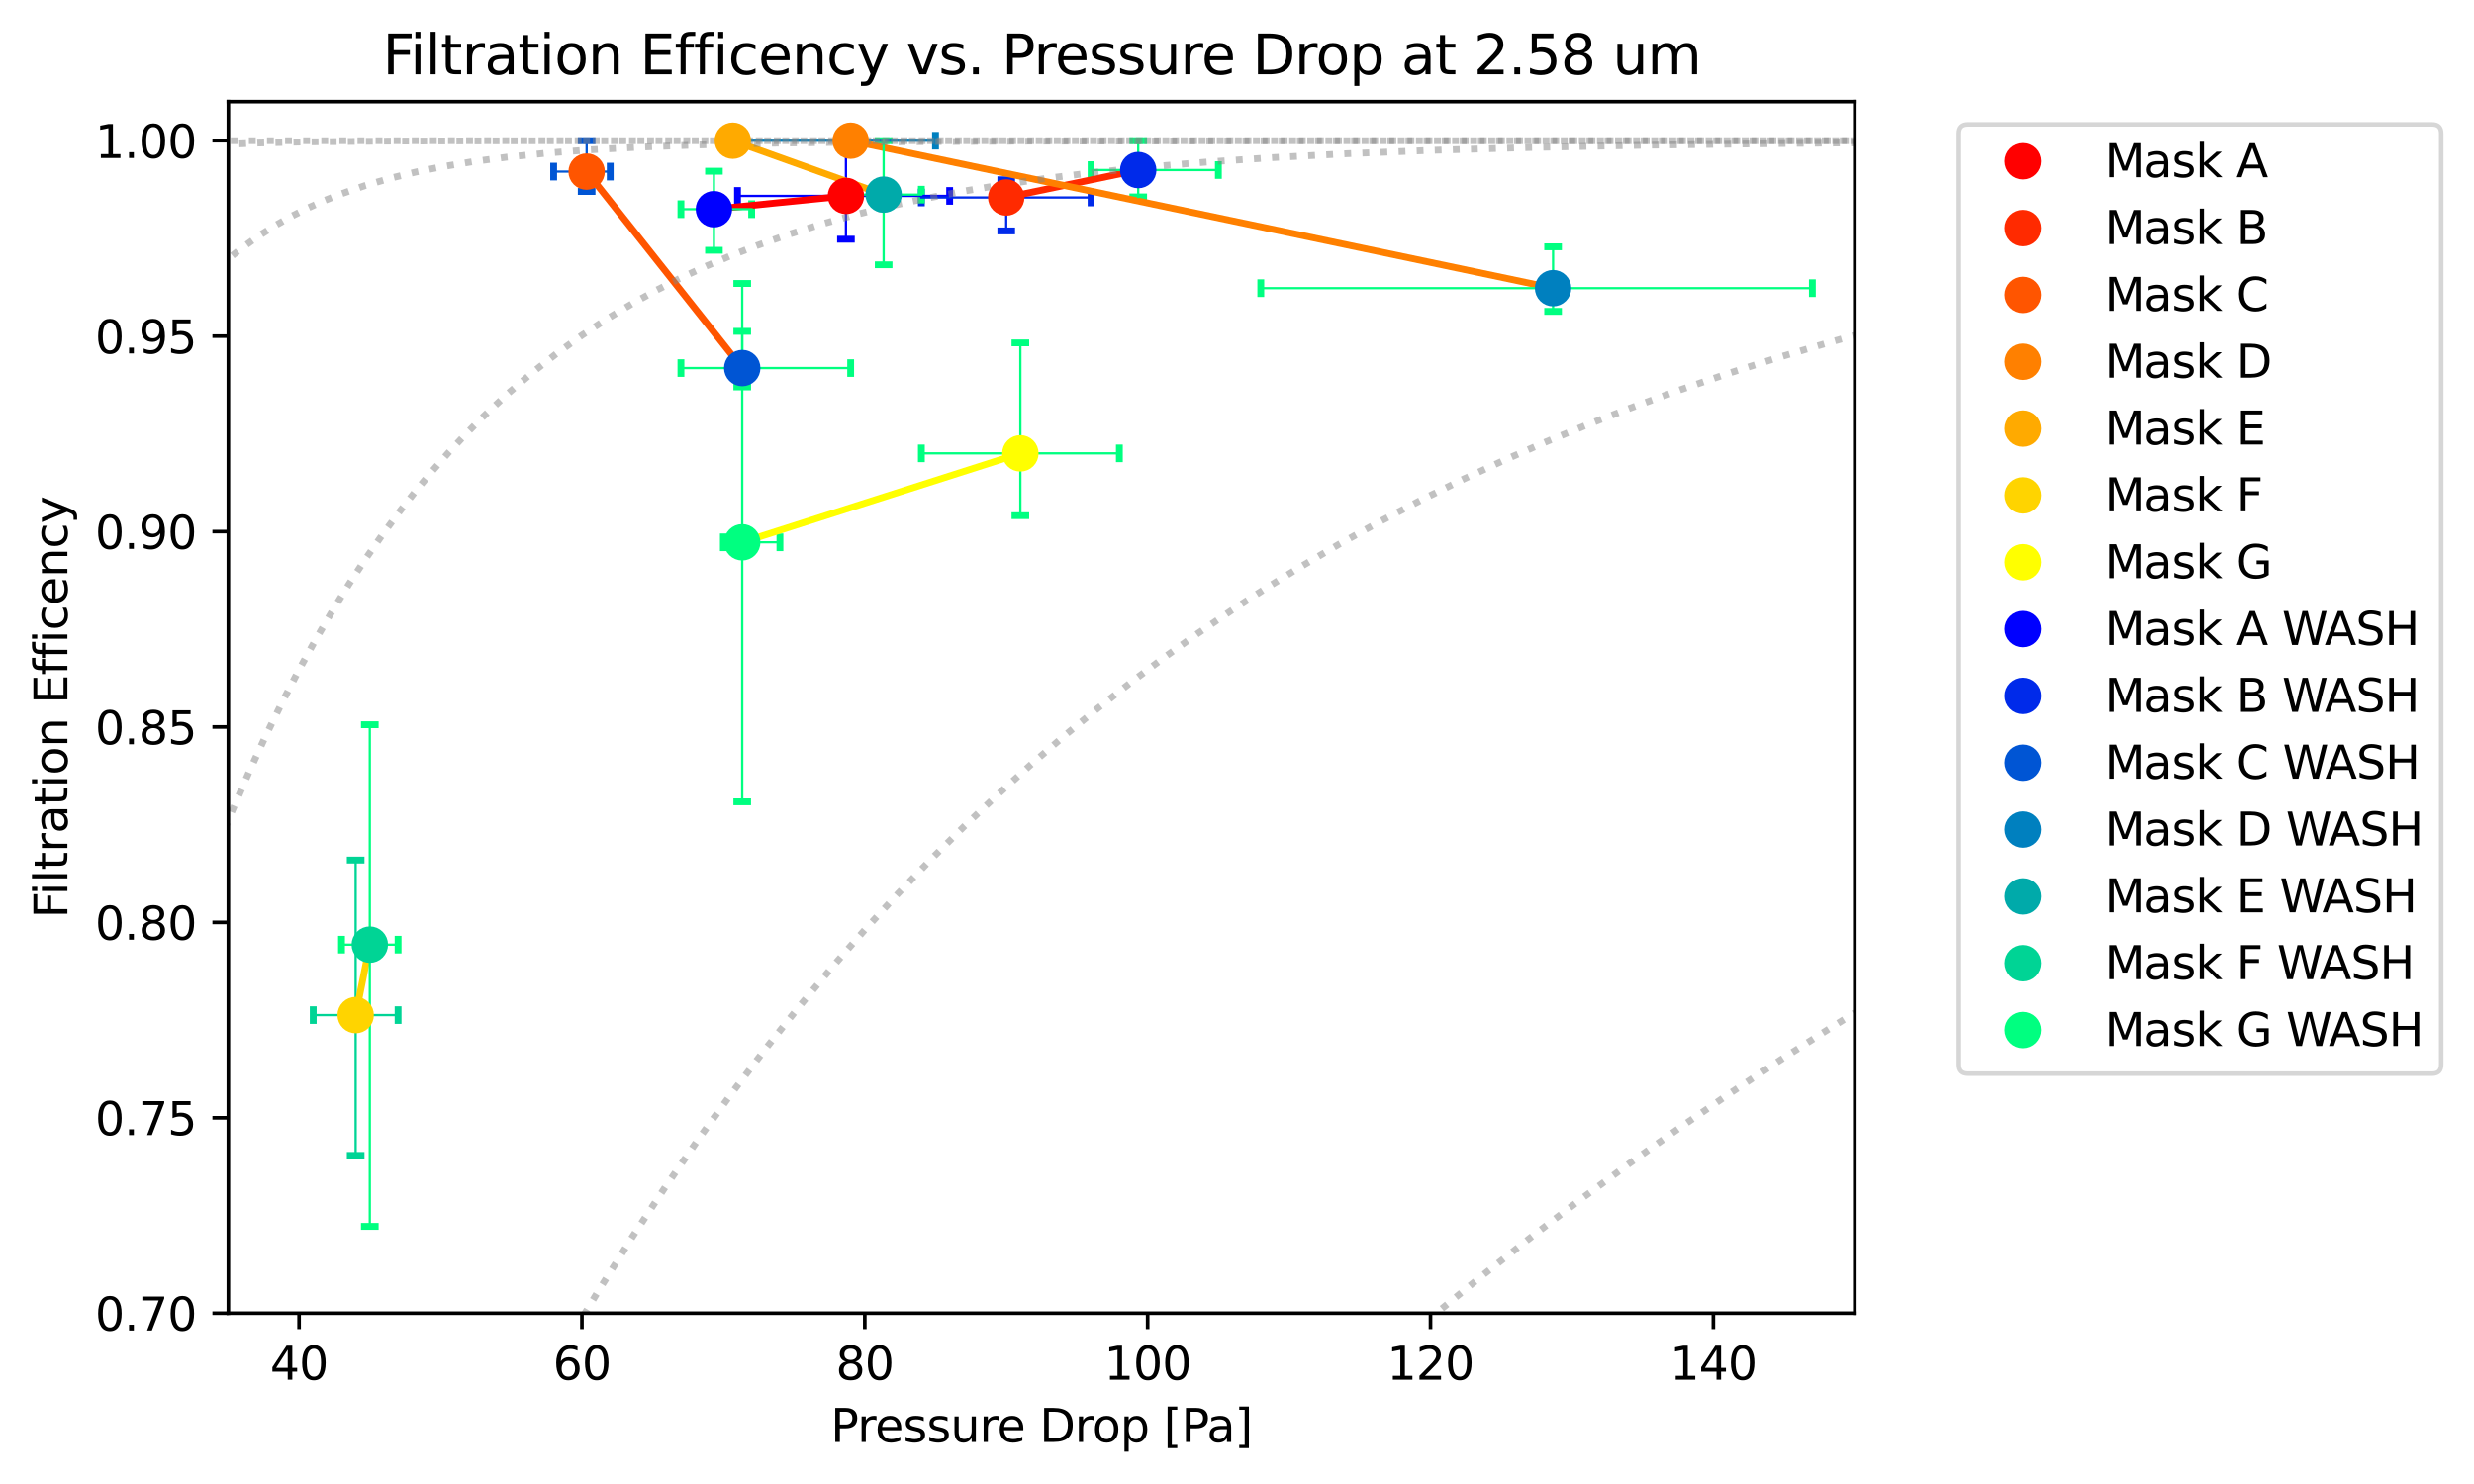 <?xml version="1.0" encoding="utf-8" standalone="no"?>
<!DOCTYPE svg PUBLIC "-//W3C//DTD SVG 1.1//EN"
  "http://www.w3.org/Graphics/SVG/1.1/DTD/svg11.dtd">
<svg height="325.986pt" version="1.1" viewBox="0 0 543.228 325.986" width="543.228pt" xmlns="http://www.w3.org/2000/svg" xmlns:xlink="http://www.w3.org/1999/xlink">
 <defs>
  <style type="text/css">*{stroke-linecap:butt;stroke-linejoin:round;}</style>
 </defs>
 <g id="figure_1">
  <g id="patch_1">
   <path d="M 0 325.986 
L 543.228 325.986 
L 543.228 0 
L 0 0 
z
" style="fill:#ffffff;"/>
  </g>
  <g id="axes_1">
   <g id="patch_2">
    <path d="M 50.144 288.43 
L 407.264 288.43 
L 407.264 22.318 
L 50.144 22.318 
z
" style="fill:#ffffff;"/>
   </g>
   <g id="PathCollection_1">
    <defs>
     <path d="M 1.936 0 
L -1.936 -0 
" id="m4f759968de" style="stroke:#0000ff;stroke-width:1.5;"/>
    </defs>
    <g clip-path="url(#p2962f94d41)">
     <use style="fill:#0000ff;stroke:#0000ff;stroke-width:1.5;" x="185.746" xlink:href="#m4f759968de" y="30.902"/>
     <use style="fill:#0000ff;stroke:#0000ff;stroke-width:1.5;" x="185.746" xlink:href="#m4f759968de" y="52.543"/>
    </g>
   </g>
   <g id="PathCollection_2">
    <defs>
     <path d="M 0 1.936 
L 0 -1.936 
" id="m772bb564a6" style="stroke:#0000ff;stroke-width:1.5;"/>
    </defs>
    <g clip-path="url(#p2962f94d41)">
     <use style="fill:#0000ff;stroke:#0000ff;stroke-width:1.5;" x="208.519" xlink:href="#m772bb564a6" y="43.028"/>
     <use style="fill:#0000ff;stroke:#0000ff;stroke-width:1.5;" x="161.938" xlink:href="#m772bb564a6" y="43.028"/>
    </g>
   </g>
   <g id="PathCollection_3">
    <defs>
     <path d="M 1.936 0 
L -1.936 -0 
" id="m65959f1864" style="stroke:#002aea;stroke-width:1.5;"/>
    </defs>
    <g clip-path="url(#p2962f94d41)">
     <use style="fill:#002aea;stroke:#002aea;stroke-width:1.5;" x="220.94" xlink:href="#m65959f1864" y="39.487"/>
     <use style="fill:#002aea;stroke:#002aea;stroke-width:1.5;" x="220.94" xlink:href="#m65959f1864" y="50.712"/>
    </g>
   </g>
   <g id="PathCollection_4">
    <defs>
     <path d="M 0 1.936 
L 0 -1.936 
" id="mb2d79cf43e" style="stroke:#002aea;stroke-width:1.5;"/>
    </defs>
    <g clip-path="url(#p2962f94d41)">
     <use style="fill:#002aea;stroke:#002aea;stroke-width:1.5;" x="239.573" xlink:href="#mb2d79cf43e" y="43.379"/>
     <use style="fill:#002aea;stroke:#002aea;stroke-width:1.5;" x="202.308" xlink:href="#mb2d79cf43e" y="43.379"/>
    </g>
   </g>
   <g id="PathCollection_5">
    <defs>
     <path d="M 1.936 0 
L -1.936 -0 
" id="m66874c2258" style="stroke:#0055d4;stroke-width:1.5;"/>
    </defs>
    <g clip-path="url(#p2962f94d41)">
     <use style="fill:#0055d4;stroke:#0055d4;stroke-width:1.5;" x="128.814" xlink:href="#m66874c2258" y="30.902"/>
     <use style="fill:#0055d4;stroke:#0055d4;stroke-width:1.5;" x="128.814" xlink:href="#m66874c2258" y="42.051"/>
    </g>
   </g>
   <g id="PathCollection_6">
    <defs>
     <path d="M 0 1.936 
L 0 -1.936 
" id="mca1efa2065" style="stroke:#0055d4;stroke-width:1.5;"/>
    </defs>
    <g clip-path="url(#p2962f94d41)">
     <use style="fill:#0055d4;stroke:#0055d4;stroke-width:1.5;" x="133.989" xlink:href="#mca1efa2065" y="37.695"/>
     <use style="fill:#0055d4;stroke:#0055d4;stroke-width:1.5;" x="121.568" xlink:href="#mca1efa2065" y="37.695"/>
    </g>
   </g>
   <g id="PathCollection_7">
    <defs>
     <path d="M 1.936 0 
L -1.936 -0 
" id="m9cf65eaee6" style="stroke:#0080bf;stroke-width:1.5;"/>
    </defs>
    <g clip-path="url(#p2962f94d41)">
     <use style="fill:#0080bf;stroke:#0080bf;stroke-width:1.5;" x="186.781" xlink:href="#m9cf65eaee6" y="30.902"/>
     <use style="fill:#0080bf;stroke:#0080bf;stroke-width:1.5;" x="186.781" xlink:href="#m9cf65eaee6" y="30.902"/>
    </g>
   </g>
   <g id="PathCollection_8">
    <defs>
     <path d="M 0 1.936 
L 0 -1.936 
" id="m5b79bf7a41" style="stroke:#0080bf;stroke-width:1.5;"/>
    </defs>
    <g clip-path="url(#p2962f94d41)">
     <use style="fill:#0080bf;stroke:#0080bf;stroke-width:1.5;" x="205.413" xlink:href="#m5b79bf7a41" y="30.902"/>
     <use style="fill:#0080bf;stroke:#0080bf;stroke-width:1.5;" x="161.938" xlink:href="#m5b79bf7a41" y="30.902"/>
    </g>
   </g>
   <g id="PathCollection_9">
    <defs>
     <path d="M 1.936 0 
L -1.936 -0 
" id="m23a2d0494d" style="stroke:#00aaaa;stroke-width:1.5;"/>
    </defs>
    <g clip-path="url(#p2962f94d41)">
     <use style="fill:#00aaaa;stroke:#00aaaa;stroke-width:1.5;" x="160.903" xlink:href="#m23a2d0494d" y="30.902"/>
     <use style="fill:#00aaaa;stroke:#00aaaa;stroke-width:1.5;" x="160.903" xlink:href="#m23a2d0494d" y="30.902"/>
    </g>
   </g>
   <g id="PathCollection_10">
    <defs>
     <path d="M 0 1.936 
L 0 -1.936 
" id="m0235f1fbf6" style="stroke:#00aaaa;stroke-width:1.5;"/>
    </defs>
    <g clip-path="url(#p2962f94d41)">
     <use style="fill:#00aaaa;stroke:#00aaaa;stroke-width:1.5;" x="161.938" xlink:href="#m0235f1fbf6" y="30.902"/>
     <use style="fill:#00aaaa;stroke:#00aaaa;stroke-width:1.5;" x="158.832" xlink:href="#m0235f1fbf6" y="30.902"/>
    </g>
   </g>
   <g id="PathCollection_11">
    <defs>
     <path d="M 1.936 0 
L -1.936 -0 
" id="mef0ae67ca0" style="stroke:#00d495;stroke-width:1.5;"/>
    </defs>
    <g clip-path="url(#p2962f94d41)">
     <use style="fill:#00d495;stroke:#00d495;stroke-width:1.5;" x="78.092" xlink:href="#mef0ae67ca0" y="188.895"/>
     <use style="fill:#00d495;stroke:#00d495;stroke-width:1.5;" x="78.092" xlink:href="#mef0ae67ca0" y="253.763"/>
    </g>
   </g>
   <g id="PathCollection_12">
    <defs>
     <path d="M 0 1.936 
L 0 -1.936 
" id="mdb5031c207" style="stroke:#00d495;stroke-width:1.5;"/>
    </defs>
    <g clip-path="url(#p2962f94d41)">
     <use style="fill:#00d495;stroke:#00d495;stroke-width:1.5;" x="87.408" xlink:href="#mdb5031c207" y="222.947"/>
     <use style="fill:#00d495;stroke:#00d495;stroke-width:1.5;" x="68.776" xlink:href="#mdb5031c207" y="222.947"/>
    </g>
   </g>
   <g id="PathCollection_13">
    <defs>
     <path d="M 1.936 0 
L -1.936 -0 
" id="mc8202962de" style="stroke:#00ff80;stroke-width:1.5;"/>
    </defs>
    <g clip-path="url(#p2962f94d41)">
     <use style="fill:#00ff80;stroke:#00ff80;stroke-width:1.5;" x="224.046" xlink:href="#mc8202962de" y="75.304"/>
     <use style="fill:#00ff80;stroke:#00ff80;stroke-width:1.5;" x="224.046" xlink:href="#mc8202962de" y="113.261"/>
    </g>
   </g>
   <g id="PathCollection_14">
    <defs>
     <path d="M 0 1.936 
L 0 -1.936 
" id="m6790967a6e" style="stroke:#00ff80;stroke-width:1.5;"/>
    </defs>
    <g clip-path="url(#p2962f94d41)">
     <use style="fill:#00ff80;stroke:#00ff80;stroke-width:1.5;" x="245.783" xlink:href="#m6790967a6e" y="99.569"/>
     <use style="fill:#00ff80;stroke:#00ff80;stroke-width:1.5;" x="202.308" xlink:href="#m6790967a6e" y="99.569"/>
    </g>
   </g>
   <g id="PathCollection_15">
    <g clip-path="url(#p2962f94d41)">
     <use style="fill:#00ff80;stroke:#00ff80;stroke-width:1.5;" x="156.762" xlink:href="#mc8202962de" y="37.609"/>
     <use style="fill:#00ff80;stroke:#00ff80;stroke-width:1.5;" x="156.762" xlink:href="#mc8202962de" y="54.97"/>
    </g>
   </g>
   <g id="PathCollection_16">
    <g clip-path="url(#p2962f94d41)">
     <use style="fill:#00ff80;stroke:#00ff80;stroke-width:1.5;" x="165.043" xlink:href="#m6790967a6e" y="45.95"/>
     <use style="fill:#00ff80;stroke:#00ff80;stroke-width:1.5;" x="149.516" xlink:href="#m6790967a6e" y="45.95"/>
    </g>
   </g>
   <g id="PathCollection_17">
    <g clip-path="url(#p2962f94d41)">
     <use style="fill:#00ff80;stroke:#00ff80;stroke-width:1.5;" x="249.924" xlink:href="#mc8202962de" y="30.902"/>
     <use style="fill:#00ff80;stroke:#00ff80;stroke-width:1.5;" x="249.924" xlink:href="#mc8202962de" y="43.254"/>
    </g>
   </g>
   <g id="PathCollection_18">
    <g clip-path="url(#p2962f94d41)">
     <use style="fill:#00ff80;stroke:#00ff80;stroke-width:1.5;" x="267.521" xlink:href="#m6790967a6e" y="37.355"/>
     <use style="fill:#00ff80;stroke:#00ff80;stroke-width:1.5;" x="239.573" xlink:href="#m6790967a6e" y="37.355"/>
    </g>
   </g>
   <g id="PathCollection_19">
    <g clip-path="url(#p2962f94d41)">
     <use style="fill:#00ff80;stroke:#00ff80;stroke-width:1.5;" x="162.973" xlink:href="#mc8202962de" y="72.777"/>
     <use style="fill:#00ff80;stroke:#00ff80;stroke-width:1.5;" x="162.973" xlink:href="#mc8202962de" y="84.976"/>
    </g>
   </g>
   <g id="PathCollection_20">
    <g clip-path="url(#p2962f94d41)">
     <use style="fill:#00ff80;stroke:#00ff80;stroke-width:1.5;" x="186.781" xlink:href="#m6790967a6e" y="80.839"/>
     <use style="fill:#00ff80;stroke:#00ff80;stroke-width:1.5;" x="149.516" xlink:href="#m6790967a6e" y="80.839"/>
    </g>
   </g>
   <g id="PathCollection_21">
    <g clip-path="url(#p2962f94d41)">
     <use style="fill:#00ff80;stroke:#00ff80;stroke-width:1.5;" x="341.015" xlink:href="#mc8202962de" y="54.208"/>
     <use style="fill:#00ff80;stroke:#00ff80;stroke-width:1.5;" x="341.015" xlink:href="#mc8202962de" y="68.388"/>
    </g>
   </g>
   <g id="PathCollection_22">
    <g clip-path="url(#p2962f94d41)">
     <use style="fill:#00ff80;stroke:#00ff80;stroke-width:1.5;" x="397.948" xlink:href="#m6790967a6e" y="63.291"/>
     <use style="fill:#00ff80;stroke:#00ff80;stroke-width:1.5;" x="276.837" xlink:href="#m6790967a6e" y="63.291"/>
    </g>
   </g>
   <g id="PathCollection_23">
    <g clip-path="url(#p2962f94d41)">
     <use style="fill:#00ff80;stroke:#00ff80;stroke-width:1.5;" x="194.027" xlink:href="#mc8202962de" y="30.902"/>
     <use style="fill:#00ff80;stroke:#00ff80;stroke-width:1.5;" x="194.027" xlink:href="#mc8202962de" y="58.154"/>
    </g>
   </g>
   <g id="PathCollection_24">
    <g clip-path="url(#p2962f94d41)">
     <use style="fill:#00ff80;stroke:#00ff80;stroke-width:1.5;" x="202.308" xlink:href="#m6790967a6e" y="42.751"/>
     <use style="fill:#00ff80;stroke:#00ff80;stroke-width:1.5;" x="183.676" xlink:href="#m6790967a6e" y="42.751"/>
    </g>
   </g>
   <g id="PathCollection_25">
    <g clip-path="url(#p2962f94d41)">
     <use style="fill:#00ff80;stroke:#00ff80;stroke-width:1.5;" x="81.198" xlink:href="#mc8202962de" y="159.173"/>
     <use style="fill:#00ff80;stroke:#00ff80;stroke-width:1.5;" x="81.198" xlink:href="#mc8202962de" y="269.354"/>
    </g>
   </g>
   <g id="PathCollection_26">
    <g clip-path="url(#p2962f94d41)">
     <use style="fill:#00ff80;stroke:#00ff80;stroke-width:1.5;" x="87.408" xlink:href="#m6790967a6e" y="207.474"/>
     <use style="fill:#00ff80;stroke:#00ff80;stroke-width:1.5;" x="74.987" xlink:href="#m6790967a6e" y="207.474"/>
    </g>
   </g>
   <g id="PathCollection_27">
    <g clip-path="url(#p2962f94d41)">
     <use style="fill:#00ff80;stroke:#00ff80;stroke-width:1.5;" x="162.973" xlink:href="#mc8202962de" y="62.26"/>
     <use style="fill:#00ff80;stroke:#00ff80;stroke-width:1.5;" x="162.973" xlink:href="#mc8202962de" y="176.109"/>
    </g>
   </g>
   <g id="PathCollection_28">
    <g clip-path="url(#p2962f94d41)">
     <use style="fill:#00ff80;stroke:#00ff80;stroke-width:1.5;" x="171.254" xlink:href="#m6790967a6e" y="119.105"/>
     <use style="fill:#00ff80;stroke:#00ff80;stroke-width:1.5;" x="158.832" xlink:href="#m6790967a6e" y="119.105"/>
    </g>
   </g>
   <g id="matplotlib.axis_1">
    <g id="xtick_1">
     <g id="line2d_1">
      <defs>
       <path d="M 0 0 
L 0 3.5 
" id="m6383ea62da" style="stroke:#000000;stroke-width:0.8;"/>
      </defs>
      <g>
       <use style="stroke:#000000;stroke-width:0.8;" x="65.671" xlink:href="#m6383ea62da" y="288.43"/>
      </g>
     </g>
     <g id="text_1">
      <!-- 40 -->
      <g transform="translate(59.308 303.029)scale(0.1 -0.1)">
       <defs>
        <path d="M 2419 4116 
L 825 1625 
L 2419 1625 
L 2419 4116 
z
M 2253 4666 
L 3047 4666 
L 3047 1625 
L 3713 1625 
L 3713 1100 
L 3047 1100 
L 3047 0 
L 2419 0 
L 2419 1100 
L 313 1100 
L 313 1709 
L 2253 4666 
z
" id="DejaVuSans-34" transform="scale(0.016)"/>
        <path d="M 2034 4250 
Q 1547 4250 1301 3770 
Q 1056 3291 1056 2328 
Q 1056 1369 1301 889 
Q 1547 409 2034 409 
Q 2525 409 2770 889 
Q 3016 1369 3016 2328 
Q 3016 3291 2770 3770 
Q 2525 4250 2034 4250 
z
M 2034 4750 
Q 2819 4750 3233 4129 
Q 3647 3509 3647 2328 
Q 3647 1150 3233 529 
Q 2819 -91 2034 -91 
Q 1250 -91 836 529 
Q 422 1150 422 2328 
Q 422 3509 836 4129 
Q 1250 4750 2034 4750 
z
" id="DejaVuSans-30" transform="scale(0.016)"/>
       </defs>
       <use xlink:href="#DejaVuSans-34"/>
       <use x="63.623" xlink:href="#DejaVuSans-30"/>
      </g>
     </g>
    </g>
    <g id="xtick_2">
     <g id="line2d_2">
      <g>
       <use style="stroke:#000000;stroke-width:0.8;" x="127.779" xlink:href="#m6383ea62da" y="288.43"/>
      </g>
     </g>
     <g id="text_2">
      <!-- 60 -->
      <g transform="translate(121.416 303.029)scale(0.1 -0.1)">
       <defs>
        <path d="M 2113 2584 
Q 1688 2584 1439 2293 
Q 1191 2003 1191 1497 
Q 1191 994 1439 701 
Q 1688 409 2113 409 
Q 2538 409 2786 701 
Q 3034 994 3034 1497 
Q 3034 2003 2786 2293 
Q 2538 2584 2113 2584 
z
M 3366 4563 
L 3366 3988 
Q 3128 4100 2886 4159 
Q 2644 4219 2406 4219 
Q 1781 4219 1451 3797 
Q 1122 3375 1075 2522 
Q 1259 2794 1537 2939 
Q 1816 3084 2150 3084 
Q 2853 3084 3261 2657 
Q 3669 2231 3669 1497 
Q 3669 778 3244 343 
Q 2819 -91 2113 -91 
Q 1303 -91 875 529 
Q 447 1150 447 2328 
Q 447 3434 972 4092 
Q 1497 4750 2381 4750 
Q 2619 4750 2861 4703 
Q 3103 4656 3366 4563 
z
" id="DejaVuSans-36" transform="scale(0.016)"/>
       </defs>
       <use xlink:href="#DejaVuSans-36"/>
       <use x="63.623" xlink:href="#DejaVuSans-30"/>
      </g>
     </g>
    </g>
    <g id="xtick_3">
     <g id="line2d_3">
      <g>
       <use style="stroke:#000000;stroke-width:0.8;" x="189.886" xlink:href="#m6383ea62da" y="288.43"/>
      </g>
     </g>
     <g id="text_3">
      <!-- 80 -->
      <g transform="translate(183.524 303.029)scale(0.1 -0.1)">
       <defs>
        <path d="M 2034 2216 
Q 1584 2216 1326 1975 
Q 1069 1734 1069 1313 
Q 1069 891 1326 650 
Q 1584 409 2034 409 
Q 2484 409 2743 651 
Q 3003 894 3003 1313 
Q 3003 1734 2745 1975 
Q 2488 2216 2034 2216 
z
M 1403 2484 
Q 997 2584 770 2862 
Q 544 3141 544 3541 
Q 544 4100 942 4425 
Q 1341 4750 2034 4750 
Q 2731 4750 3128 4425 
Q 3525 4100 3525 3541 
Q 3525 3141 3298 2862 
Q 3072 2584 2669 2484 
Q 3125 2378 3379 2068 
Q 3634 1759 3634 1313 
Q 3634 634 3220 271 
Q 2806 -91 2034 -91 
Q 1263 -91 848 271 
Q 434 634 434 1313 
Q 434 1759 690 2068 
Q 947 2378 1403 2484 
z
M 1172 3481 
Q 1172 3119 1398 2916 
Q 1625 2713 2034 2713 
Q 2441 2713 2670 2916 
Q 2900 3119 2900 3481 
Q 2900 3844 2670 4047 
Q 2441 4250 2034 4250 
Q 1625 4250 1398 4047 
Q 1172 3844 1172 3481 
z
" id="DejaVuSans-38" transform="scale(0.016)"/>
       </defs>
       <use xlink:href="#DejaVuSans-38"/>
       <use x="63.623" xlink:href="#DejaVuSans-30"/>
      </g>
     </g>
    </g>
    <g id="xtick_4">
     <g id="line2d_4">
      <g>
       <use style="stroke:#000000;stroke-width:0.8;" x="251.994" xlink:href="#m6383ea62da" y="288.43"/>
      </g>
     </g>
     <g id="text_4">
      <!-- 100 -->
      <g transform="translate(242.45 303.029)scale(0.1 -0.1)">
       <defs>
        <path d="M 794 531 
L 1825 531 
L 1825 4091 
L 703 3866 
L 703 4441 
L 1819 4666 
L 2450 4666 
L 2450 531 
L 3481 531 
L 3481 0 
L 794 0 
L 794 531 
z
" id="DejaVuSans-31" transform="scale(0.016)"/>
       </defs>
       <use xlink:href="#DejaVuSans-31"/>
       <use x="63.623" xlink:href="#DejaVuSans-30"/>
       <use x="127.246" xlink:href="#DejaVuSans-30"/>
      </g>
     </g>
    </g>
    <g id="xtick_5">
     <g id="line2d_5">
      <g>
       <use style="stroke:#000000;stroke-width:0.8;" x="314.102" xlink:href="#m6383ea62da" y="288.43"/>
      </g>
     </g>
     <g id="text_5">
      <!-- 120 -->
      <g transform="translate(304.558 303.029)scale(0.1 -0.1)">
       <defs>
        <path d="M 1228 531 
L 3431 531 
L 3431 0 
L 469 0 
L 469 531 
Q 828 903 1448 1529 
Q 2069 2156 2228 2338 
Q 2531 2678 2651 2914 
Q 2772 3150 2772 3378 
Q 2772 3750 2511 3984 
Q 2250 4219 1831 4219 
Q 1534 4219 1204 4116 
Q 875 4013 500 3803 
L 500 4441 
Q 881 4594 1212 4672 
Q 1544 4750 1819 4750 
Q 2544 4750 2975 4387 
Q 3406 4025 3406 3419 
Q 3406 3131 3298 2873 
Q 3191 2616 2906 2266 
Q 2828 2175 2409 1742 
Q 1991 1309 1228 531 
z
" id="DejaVuSans-32" transform="scale(0.016)"/>
       </defs>
       <use xlink:href="#DejaVuSans-31"/>
       <use x="63.623" xlink:href="#DejaVuSans-32"/>
       <use x="127.246" xlink:href="#DejaVuSans-30"/>
      </g>
     </g>
    </g>
    <g id="xtick_6">
     <g id="line2d_6">
      <g>
       <use style="stroke:#000000;stroke-width:0.8;" x="376.21" xlink:href="#m6383ea62da" y="288.43"/>
      </g>
     </g>
     <g id="text_6">
      <!-- 140 -->
      <g transform="translate(366.666 303.029)scale(0.1 -0.1)">
       <use xlink:href="#DejaVuSans-31"/>
       <use x="63.623" xlink:href="#DejaVuSans-34"/>
       <use x="127.246" xlink:href="#DejaVuSans-30"/>
      </g>
     </g>
    </g>
    <g id="text_7">
     <!-- Pressure Drop [Pa] -->
     <g transform="translate(182.399 316.707)scale(0.1 -0.1)">
      <defs>
       <path d="M 1259 4147 
L 1259 2394 
L 2053 2394 
Q 2494 2394 2734 2622 
Q 2975 2850 2975 3272 
Q 2975 3691 2734 3919 
Q 2494 4147 2053 4147 
L 1259 4147 
z
M 628 4666 
L 2053 4666 
Q 2838 4666 3239 4311 
Q 3641 3956 3641 3272 
Q 3641 2581 3239 2228 
Q 2838 1875 2053 1875 
L 1259 1875 
L 1259 0 
L 628 0 
L 628 4666 
z
" id="DejaVuSans-50" transform="scale(0.016)"/>
       <path d="M 2631 2963 
Q 2534 3019 2420 3045 
Q 2306 3072 2169 3072 
Q 1681 3072 1420 2755 
Q 1159 2438 1159 1844 
L 1159 0 
L 581 0 
L 581 3500 
L 1159 3500 
L 1159 2956 
Q 1341 3275 1631 3429 
Q 1922 3584 2338 3584 
Q 2397 3584 2469 3576 
Q 2541 3569 2628 3553 
L 2631 2963 
z
" id="DejaVuSans-72" transform="scale(0.016)"/>
       <path d="M 3597 1894 
L 3597 1613 
L 953 1613 
Q 991 1019 1311 708 
Q 1631 397 2203 397 
Q 2534 397 2845 478 
Q 3156 559 3463 722 
L 3463 178 
Q 3153 47 2828 -22 
Q 2503 -91 2169 -91 
Q 1331 -91 842 396 
Q 353 884 353 1716 
Q 353 2575 817 3079 
Q 1281 3584 2069 3584 
Q 2775 3584 3186 3129 
Q 3597 2675 3597 1894 
z
M 3022 2063 
Q 3016 2534 2758 2815 
Q 2500 3097 2075 3097 
Q 1594 3097 1305 2825 
Q 1016 2553 972 2059 
L 3022 2063 
z
" id="DejaVuSans-65" transform="scale(0.016)"/>
       <path d="M 2834 3397 
L 2834 2853 
Q 2591 2978 2328 3040 
Q 2066 3103 1784 3103 
Q 1356 3103 1142 2972 
Q 928 2841 928 2578 
Q 928 2378 1081 2264 
Q 1234 2150 1697 2047 
L 1894 2003 
Q 2506 1872 2764 1633 
Q 3022 1394 3022 966 
Q 3022 478 2636 193 
Q 2250 -91 1575 -91 
Q 1294 -91 989 -36 
Q 684 19 347 128 
L 347 722 
Q 666 556 975 473 
Q 1284 391 1588 391 
Q 1994 391 2212 530 
Q 2431 669 2431 922 
Q 2431 1156 2273 1281 
Q 2116 1406 1581 1522 
L 1381 1569 
Q 847 1681 609 1914 
Q 372 2147 372 2553 
Q 372 3047 722 3315 
Q 1072 3584 1716 3584 
Q 2034 3584 2315 3537 
Q 2597 3491 2834 3397 
z
" id="DejaVuSans-73" transform="scale(0.016)"/>
       <path d="M 544 1381 
L 544 3500 
L 1119 3500 
L 1119 1403 
Q 1119 906 1312 657 
Q 1506 409 1894 409 
Q 2359 409 2629 706 
Q 2900 1003 2900 1516 
L 2900 3500 
L 3475 3500 
L 3475 0 
L 2900 0 
L 2900 538 
Q 2691 219 2414 64 
Q 2138 -91 1772 -91 
Q 1169 -91 856 284 
Q 544 659 544 1381 
z
M 1991 3584 
L 1991 3584 
z
" id="DejaVuSans-75" transform="scale(0.016)"/>
       <path id="DejaVuSans-20" transform="scale(0.016)"/>
       <path d="M 1259 4147 
L 1259 519 
L 2022 519 
Q 2988 519 3436 956 
Q 3884 1394 3884 2338 
Q 3884 3275 3436 3711 
Q 2988 4147 2022 4147 
L 1259 4147 
z
M 628 4666 
L 1925 4666 
Q 3281 4666 3915 4102 
Q 4550 3538 4550 2338 
Q 4550 1131 3912 565 
Q 3275 0 1925 0 
L 628 0 
L 628 4666 
z
" id="DejaVuSans-44" transform="scale(0.016)"/>
       <path d="M 1959 3097 
Q 1497 3097 1228 2736 
Q 959 2375 959 1747 
Q 959 1119 1226 758 
Q 1494 397 1959 397 
Q 2419 397 2687 759 
Q 2956 1122 2956 1747 
Q 2956 2369 2687 2733 
Q 2419 3097 1959 3097 
z
M 1959 3584 
Q 2709 3584 3137 3096 
Q 3566 2609 3566 1747 
Q 3566 888 3137 398 
Q 2709 -91 1959 -91 
Q 1206 -91 779 398 
Q 353 888 353 1747 
Q 353 2609 779 3096 
Q 1206 3584 1959 3584 
z
" id="DejaVuSans-6f" transform="scale(0.016)"/>
       <path d="M 1159 525 
L 1159 -1331 
L 581 -1331 
L 581 3500 
L 1159 3500 
L 1159 2969 
Q 1341 3281 1617 3432 
Q 1894 3584 2278 3584 
Q 2916 3584 3314 3078 
Q 3713 2572 3713 1747 
Q 3713 922 3314 415 
Q 2916 -91 2278 -91 
Q 1894 -91 1617 61 
Q 1341 213 1159 525 
z
M 3116 1747 
Q 3116 2381 2855 2742 
Q 2594 3103 2138 3103 
Q 1681 3103 1420 2742 
Q 1159 2381 1159 1747 
Q 1159 1113 1420 752 
Q 1681 391 2138 391 
Q 2594 391 2855 752 
Q 3116 1113 3116 1747 
z
" id="DejaVuSans-70" transform="scale(0.016)"/>
       <path d="M 550 4863 
L 1875 4863 
L 1875 4416 
L 1125 4416 
L 1125 -397 
L 1875 -397 
L 1875 -844 
L 550 -844 
L 550 4863 
z
" id="DejaVuSans-5b" transform="scale(0.016)"/>
       <path d="M 2194 1759 
Q 1497 1759 1228 1600 
Q 959 1441 959 1056 
Q 959 750 1161 570 
Q 1363 391 1709 391 
Q 2188 391 2477 730 
Q 2766 1069 2766 1631 
L 2766 1759 
L 2194 1759 
z
M 3341 1997 
L 3341 0 
L 2766 0 
L 2766 531 
Q 2569 213 2275 61 
Q 1981 -91 1556 -91 
Q 1019 -91 701 211 
Q 384 513 384 1019 
Q 384 1609 779 1909 
Q 1175 2209 1959 2209 
L 2766 2209 
L 2766 2266 
Q 2766 2663 2505 2880 
Q 2244 3097 1772 3097 
Q 1472 3097 1187 3025 
Q 903 2953 641 2809 
L 641 3341 
Q 956 3463 1253 3523 
Q 1550 3584 1831 3584 
Q 2591 3584 2966 3190 
Q 3341 2797 3341 1997 
z
" id="DejaVuSans-61" transform="scale(0.016)"/>
       <path d="M 1947 4863 
L 1947 -844 
L 622 -844 
L 622 -397 
L 1369 -397 
L 1369 4416 
L 622 4416 
L 622 4863 
L 1947 4863 
z
" id="DejaVuSans-5d" transform="scale(0.016)"/>
      </defs>
      <use xlink:href="#DejaVuSans-50"/>
      <use x="58.553" xlink:href="#DejaVuSans-72"/>
      <use x="97.416" xlink:href="#DejaVuSans-65"/>
      <use x="158.939" xlink:href="#DejaVuSans-73"/>
      <use x="211.039" xlink:href="#DejaVuSans-73"/>
      <use x="263.139" xlink:href="#DejaVuSans-75"/>
      <use x="326.518" xlink:href="#DejaVuSans-72"/>
      <use x="365.381" xlink:href="#DejaVuSans-65"/>
      <use x="426.904" xlink:href="#DejaVuSans-20"/>
      <use x="458.691" xlink:href="#DejaVuSans-44"/>
      <use x="535.693" xlink:href="#DejaVuSans-72"/>
      <use x="574.557" xlink:href="#DejaVuSans-6f"/>
      <use x="635.738" xlink:href="#DejaVuSans-70"/>
      <use x="699.215" xlink:href="#DejaVuSans-20"/>
      <use x="731.002" xlink:href="#DejaVuSans-5b"/>
      <use x="770.016" xlink:href="#DejaVuSans-50"/>
      <use x="825.818" xlink:href="#DejaVuSans-61"/>
      <use x="887.098" xlink:href="#DejaVuSans-5d"/>
     </g>
    </g>
   </g>
   <g id="matplotlib.axis_2">
    <g id="ytick_1">
     <g id="line2d_7">
      <defs>
       <path d="M 0 0 
L -3.5 0 
" id="m3cf0ab16a8" style="stroke:#000000;stroke-width:0.8;"/>
      </defs>
      <g>
       <use style="stroke:#000000;stroke-width:0.8;" x="50.144" xlink:href="#m3cf0ab16a8" y="288.43"/>
      </g>
     </g>
     <g id="text_8">
      <!-- 0.70 -->
      <g transform="translate(20.878 292.229)scale(0.1 -0.1)">
       <defs>
        <path d="M 684 794 
L 1344 794 
L 1344 0 
L 684 0 
L 684 794 
z
" id="DejaVuSans-2e" transform="scale(0.016)"/>
        <path d="M 525 4666 
L 3525 4666 
L 3525 4397 
L 1831 0 
L 1172 0 
L 2766 4134 
L 525 4134 
L 525 4666 
z
" id="DejaVuSans-37" transform="scale(0.016)"/>
       </defs>
       <use xlink:href="#DejaVuSans-30"/>
       <use x="63.623" xlink:href="#DejaVuSans-2e"/>
       <use x="95.41" xlink:href="#DejaVuSans-37"/>
       <use x="159.033" xlink:href="#DejaVuSans-30"/>
      </g>
     </g>
    </g>
    <g id="ytick_2">
     <g id="line2d_8">
      <g>
       <use style="stroke:#000000;stroke-width:0.8;" x="50.144" xlink:href="#m3cf0ab16a8" y="245.509"/>
      </g>
     </g>
     <g id="text_9">
      <!-- 0.75 -->
      <g transform="translate(20.878 249.308)scale(0.1 -0.1)">
       <defs>
        <path d="M 691 4666 
L 3169 4666 
L 3169 4134 
L 1269 4134 
L 1269 2991 
Q 1406 3038 1543 3061 
Q 1681 3084 1819 3084 
Q 2600 3084 3056 2656 
Q 3513 2228 3513 1497 
Q 3513 744 3044 326 
Q 2575 -91 1722 -91 
Q 1428 -91 1123 -41 
Q 819 9 494 109 
L 494 744 
Q 775 591 1075 516 
Q 1375 441 1709 441 
Q 2250 441 2565 725 
Q 2881 1009 2881 1497 
Q 2881 1984 2565 2268 
Q 2250 2553 1709 2553 
Q 1456 2553 1204 2497 
Q 953 2441 691 2322 
L 691 4666 
z
" id="DejaVuSans-35" transform="scale(0.016)"/>
       </defs>
       <use xlink:href="#DejaVuSans-30"/>
       <use x="63.623" xlink:href="#DejaVuSans-2e"/>
       <use x="95.41" xlink:href="#DejaVuSans-37"/>
       <use x="159.033" xlink:href="#DejaVuSans-35"/>
      </g>
     </g>
    </g>
    <g id="ytick_3">
     <g id="line2d_9">
      <g>
       <use style="stroke:#000000;stroke-width:0.8;" x="50.144" xlink:href="#m3cf0ab16a8" y="202.588"/>
      </g>
     </g>
     <g id="text_10">
      <!-- 0.80 -->
      <g transform="translate(20.878 206.387)scale(0.1 -0.1)">
       <use xlink:href="#DejaVuSans-30"/>
       <use x="63.623" xlink:href="#DejaVuSans-2e"/>
       <use x="95.41" xlink:href="#DejaVuSans-38"/>
       <use x="159.033" xlink:href="#DejaVuSans-30"/>
      </g>
     </g>
    </g>
    <g id="ytick_4">
     <g id="line2d_10">
      <g>
       <use style="stroke:#000000;stroke-width:0.8;" x="50.144" xlink:href="#m3cf0ab16a8" y="159.666"/>
      </g>
     </g>
     <g id="text_11">
      <!-- 0.85 -->
      <g transform="translate(20.878 163.465)scale(0.1 -0.1)">
       <use xlink:href="#DejaVuSans-30"/>
       <use x="63.623" xlink:href="#DejaVuSans-2e"/>
       <use x="95.41" xlink:href="#DejaVuSans-38"/>
       <use x="159.033" xlink:href="#DejaVuSans-35"/>
      </g>
     </g>
    </g>
    <g id="ytick_5">
     <g id="line2d_11">
      <g>
       <use style="stroke:#000000;stroke-width:0.8;" x="50.144" xlink:href="#m3cf0ab16a8" y="116.745"/>
      </g>
     </g>
     <g id="text_12">
      <!-- 0.90 -->
      <g transform="translate(20.878 120.544)scale(0.1 -0.1)">
       <defs>
        <path d="M 703 97 
L 703 672 
Q 941 559 1184 500 
Q 1428 441 1663 441 
Q 2288 441 2617 861 
Q 2947 1281 2994 2138 
Q 2813 1869 2534 1725 
Q 2256 1581 1919 1581 
Q 1219 1581 811 2004 
Q 403 2428 403 3163 
Q 403 3881 828 4315 
Q 1253 4750 1959 4750 
Q 2769 4750 3195 4129 
Q 3622 3509 3622 2328 
Q 3622 1225 3098 567 
Q 2575 -91 1691 -91 
Q 1453 -91 1209 -44 
Q 966 3 703 97 
z
M 1959 2075 
Q 2384 2075 2632 2365 
Q 2881 2656 2881 3163 
Q 2881 3666 2632 3958 
Q 2384 4250 1959 4250 
Q 1534 4250 1286 3958 
Q 1038 3666 1038 3163 
Q 1038 2656 1286 2365 
Q 1534 2075 1959 2075 
z
" id="DejaVuSans-39" transform="scale(0.016)"/>
       </defs>
       <use xlink:href="#DejaVuSans-30"/>
       <use x="63.623" xlink:href="#DejaVuSans-2e"/>
       <use x="95.41" xlink:href="#DejaVuSans-39"/>
       <use x="159.033" xlink:href="#DejaVuSans-30"/>
      </g>
     </g>
    </g>
    <g id="ytick_6">
     <g id="line2d_12">
      <g>
       <use style="stroke:#000000;stroke-width:0.8;" x="50.144" xlink:href="#m3cf0ab16a8" y="73.824"/>
      </g>
     </g>
     <g id="text_13">
      <!-- 0.95 -->
      <g transform="translate(20.878 77.623)scale(0.1 -0.1)">
       <use xlink:href="#DejaVuSans-30"/>
       <use x="63.623" xlink:href="#DejaVuSans-2e"/>
       <use x="95.41" xlink:href="#DejaVuSans-39"/>
       <use x="159.033" xlink:href="#DejaVuSans-35"/>
      </g>
     </g>
    </g>
    <g id="ytick_7">
     <g id="line2d_13">
      <g>
       <use style="stroke:#000000;stroke-width:0.8;" x="50.144" xlink:href="#m3cf0ab16a8" y="30.902"/>
      </g>
     </g>
     <g id="text_14">
      <!-- 1.00 -->
      <g transform="translate(20.878 34.702)scale(0.1 -0.1)">
       <use xlink:href="#DejaVuSans-31"/>
       <use x="63.623" xlink:href="#DejaVuSans-2e"/>
       <use x="95.41" xlink:href="#DejaVuSans-30"/>
       <use x="159.033" xlink:href="#DejaVuSans-30"/>
      </g>
     </g>
    </g>
    <g id="text_15">
     <!-- Filtration Efficency -->
     <g transform="translate(14.798 201.684)rotate(-90)scale(0.1 -0.1)">
      <defs>
       <path d="M 628 4666 
L 3309 4666 
L 3309 4134 
L 1259 4134 
L 1259 2759 
L 3109 2759 
L 3109 2228 
L 1259 2228 
L 1259 0 
L 628 0 
L 628 4666 
z
" id="DejaVuSans-46" transform="scale(0.016)"/>
       <path d="M 603 3500 
L 1178 3500 
L 1178 0 
L 603 0 
L 603 3500 
z
M 603 4863 
L 1178 4863 
L 1178 4134 
L 603 4134 
L 603 4863 
z
" id="DejaVuSans-69" transform="scale(0.016)"/>
       <path d="M 603 4863 
L 1178 4863 
L 1178 0 
L 603 0 
L 603 4863 
z
" id="DejaVuSans-6c" transform="scale(0.016)"/>
       <path d="M 1172 4494 
L 1172 3500 
L 2356 3500 
L 2356 3053 
L 1172 3053 
L 1172 1153 
Q 1172 725 1289 603 
Q 1406 481 1766 481 
L 2356 481 
L 2356 0 
L 1766 0 
Q 1100 0 847 248 
Q 594 497 594 1153 
L 594 3053 
L 172 3053 
L 172 3500 
L 594 3500 
L 594 4494 
L 1172 4494 
z
" id="DejaVuSans-74" transform="scale(0.016)"/>
       <path d="M 3513 2113 
L 3513 0 
L 2938 0 
L 2938 2094 
Q 2938 2591 2744 2837 
Q 2550 3084 2163 3084 
Q 1697 3084 1428 2787 
Q 1159 2491 1159 1978 
L 1159 0 
L 581 0 
L 581 3500 
L 1159 3500 
L 1159 2956 
Q 1366 3272 1645 3428 
Q 1925 3584 2291 3584 
Q 2894 3584 3203 3211 
Q 3513 2838 3513 2113 
z
" id="DejaVuSans-6e" transform="scale(0.016)"/>
       <path d="M 628 4666 
L 3578 4666 
L 3578 4134 
L 1259 4134 
L 1259 2753 
L 3481 2753 
L 3481 2222 
L 1259 2222 
L 1259 531 
L 3634 531 
L 3634 0 
L 628 0 
L 628 4666 
z
" id="DejaVuSans-45" transform="scale(0.016)"/>
       <path d="M 2375 4863 
L 2375 4384 
L 1825 4384 
Q 1516 4384 1395 4259 
Q 1275 4134 1275 3809 
L 1275 3500 
L 2222 3500 
L 2222 3053 
L 1275 3053 
L 1275 0 
L 697 0 
L 697 3053 
L 147 3053 
L 147 3500 
L 697 3500 
L 697 3744 
Q 697 4328 969 4595 
Q 1241 4863 1831 4863 
L 2375 4863 
z
" id="DejaVuSans-66" transform="scale(0.016)"/>
       <path d="M 3122 3366 
L 3122 2828 
Q 2878 2963 2633 3030 
Q 2388 3097 2138 3097 
Q 1578 3097 1268 2742 
Q 959 2388 959 1747 
Q 959 1106 1268 751 
Q 1578 397 2138 397 
Q 2388 397 2633 464 
Q 2878 531 3122 666 
L 3122 134 
Q 2881 22 2623 -34 
Q 2366 -91 2075 -91 
Q 1284 -91 818 406 
Q 353 903 353 1747 
Q 353 2603 823 3093 
Q 1294 3584 2113 3584 
Q 2378 3584 2631 3529 
Q 2884 3475 3122 3366 
z
" id="DejaVuSans-63" transform="scale(0.016)"/>
       <path d="M 2059 -325 
Q 1816 -950 1584 -1140 
Q 1353 -1331 966 -1331 
L 506 -1331 
L 506 -850 
L 844 -850 
Q 1081 -850 1212 -737 
Q 1344 -625 1503 -206 
L 1606 56 
L 191 3500 
L 800 3500 
L 1894 763 
L 2988 3500 
L 3597 3500 
L 2059 -325 
z
" id="DejaVuSans-79" transform="scale(0.016)"/>
      </defs>
      <use xlink:href="#DejaVuSans-46"/>
      <use x="50.27" xlink:href="#DejaVuSans-69"/>
      <use x="78.053" xlink:href="#DejaVuSans-6c"/>
      <use x="105.836" xlink:href="#DejaVuSans-74"/>
      <use x="145.045" xlink:href="#DejaVuSans-72"/>
      <use x="186.158" xlink:href="#DejaVuSans-61"/>
      <use x="247.438" xlink:href="#DejaVuSans-74"/>
      <use x="286.646" xlink:href="#DejaVuSans-69"/>
      <use x="314.43" xlink:href="#DejaVuSans-6f"/>
      <use x="375.611" xlink:href="#DejaVuSans-6e"/>
      <use x="438.99" xlink:href="#DejaVuSans-20"/>
      <use x="470.777" xlink:href="#DejaVuSans-45"/>
      <use x="533.961" xlink:href="#DejaVuSans-66"/>
      <use x="569.166" xlink:href="#DejaVuSans-66"/>
      <use x="604.371" xlink:href="#DejaVuSans-69"/>
      <use x="632.154" xlink:href="#DejaVuSans-63"/>
      <use x="687.135" xlink:href="#DejaVuSans-65"/>
      <use x="748.658" xlink:href="#DejaVuSans-6e"/>
      <use x="812.037" xlink:href="#DejaVuSans-63"/>
      <use x="867.018" xlink:href="#DejaVuSans-79"/>
     </g>
    </g>
   </g>
   <g id="line2d_14">
    <path clip-path="url(#p2962f94d41)" d="M 185.746 30.902 
L 185.746 52.543 
" style="fill:none;stroke:#0000ff;stroke-linecap:square;stroke-width:0.5;"/>
   </g>
   <g id="line2d_15">
    <path clip-path="url(#p2962f94d41)" d="M 208.519 43.028 
L 161.938 43.028 
" style="fill:none;stroke:#0000ff;stroke-linecap:square;stroke-width:0.5;"/>
   </g>
   <g id="line2d_16">
    <path clip-path="url(#p2962f94d41)" d="M 185.746 43.028 
L 156.762 45.95 
" style="fill:none;stroke:#ff0000;stroke-linecap:square;stroke-width:1.5;"/>
   </g>
   <g id="line2d_17">
    <path clip-path="url(#p2962f94d41)" d="M 220.94 39.487 
L 220.94 50.712 
" style="fill:none;stroke:#002aea;stroke-linecap:square;stroke-width:0.5;"/>
   </g>
   <g id="line2d_18">
    <path clip-path="url(#p2962f94d41)" d="M 239.573 43.379 
L 202.308 43.379 
" style="fill:none;stroke:#002aea;stroke-linecap:square;stroke-width:0.5;"/>
   </g>
   <g id="line2d_19">
    <path clip-path="url(#p2962f94d41)" d="M 220.94 43.379 
L 249.924 37.355 
" style="fill:none;stroke:#ff2a00;stroke-linecap:square;stroke-width:1.5;"/>
   </g>
   <g id="line2d_20">
    <path clip-path="url(#p2962f94d41)" d="M 128.814 30.902 
L 128.814 42.051 
" style="fill:none;stroke:#0055d4;stroke-linecap:square;stroke-width:0.5;"/>
   </g>
   <g id="line2d_21">
    <path clip-path="url(#p2962f94d41)" d="M 133.989 37.695 
L 121.568 37.695 
" style="fill:none;stroke:#0055d4;stroke-linecap:square;stroke-width:0.5;"/>
   </g>
   <g id="line2d_22">
    <path clip-path="url(#p2962f94d41)" d="M 128.814 37.695 
L 162.973 80.839 
" style="fill:none;stroke:#ff5500;stroke-linecap:square;stroke-width:1.5;"/>
   </g>
   <g id="line2d_23">
    <path clip-path="url(#p2962f94d41)" d="M 186.781 30.902 
L 186.781 30.902 
" style="fill:none;stroke:#0080bf;stroke-linecap:square;stroke-width:0.5;"/>
   </g>
   <g id="line2d_24">
    <path clip-path="url(#p2962f94d41)" d="M 205.413 30.902 
L 161.938 30.902 
" style="fill:none;stroke:#0080bf;stroke-linecap:square;stroke-width:0.5;"/>
   </g>
   <g id="line2d_25">
    <path clip-path="url(#p2962f94d41)" d="M 186.781 30.902 
L 341.015 63.291 
" style="fill:none;stroke:#ff8000;stroke-linecap:square;stroke-width:1.5;"/>
   </g>
   <g id="line2d_26">
    <path clip-path="url(#p2962f94d41)" d="M 160.903 30.902 
L 160.903 30.902 
" style="fill:none;stroke:#00aaaa;stroke-linecap:square;stroke-width:0.5;"/>
   </g>
   <g id="line2d_27">
    <path clip-path="url(#p2962f94d41)" d="M 161.938 30.902 
L 158.832 30.902 
" style="fill:none;stroke:#00aaaa;stroke-linecap:square;stroke-width:0.5;"/>
   </g>
   <g id="line2d_28">
    <path clip-path="url(#p2962f94d41)" d="M 160.903 30.902 
L 194.027 42.751 
" style="fill:none;stroke:#ffaa00;stroke-linecap:square;stroke-width:1.5;"/>
   </g>
   <g id="line2d_29">
    <path clip-path="url(#p2962f94d41)" d="M 78.092 188.895 
L 78.092 253.763 
" style="fill:none;stroke:#00d495;stroke-linecap:square;stroke-width:0.5;"/>
   </g>
   <g id="line2d_30">
    <path clip-path="url(#p2962f94d41)" d="M 87.408 222.947 
L 68.776 222.947 
" style="fill:none;stroke:#00d495;stroke-linecap:square;stroke-width:0.5;"/>
   </g>
   <g id="line2d_31">
    <path clip-path="url(#p2962f94d41)" d="M 78.092 222.947 
L 81.198 207.474 
" style="fill:none;stroke:#ffd400;stroke-linecap:square;stroke-width:1.5;"/>
   </g>
   <g id="line2d_32">
    <path clip-path="url(#p2962f94d41)" d="M 224.046 75.304 
L 224.046 113.261 
" style="fill:none;stroke:#00ff80;stroke-linecap:square;stroke-width:0.5;"/>
   </g>
   <g id="line2d_33">
    <path clip-path="url(#p2962f94d41)" d="M 245.783 99.569 
L 202.308 99.569 
" style="fill:none;stroke:#00ff80;stroke-linecap:square;stroke-width:0.5;"/>
   </g>
   <g id="line2d_34">
    <path clip-path="url(#p2962f94d41)" d="M 224.046 99.569 
L 162.973 119.105 
" style="fill:none;stroke:#ffff00;stroke-linecap:square;stroke-width:1.5;"/>
   </g>
   <g id="line2d_35">
    <path clip-path="url(#p2962f94d41)" d="M 156.762 37.609 
L 156.762 54.97 
" style="fill:none;stroke:#00ff80;stroke-linecap:square;stroke-width:0.5;"/>
   </g>
   <g id="line2d_36">
    <path clip-path="url(#p2962f94d41)" d="M 165.043 45.95 
L 149.516 45.95 
" style="fill:none;stroke:#00ff80;stroke-linecap:square;stroke-width:0.5;"/>
   </g>
   <g id="line2d_37">
    <path clip-path="url(#p2962f94d41)" d="M 249.924 30.902 
L 249.924 43.254 
" style="fill:none;stroke:#00ff80;stroke-linecap:square;stroke-width:0.5;"/>
   </g>
   <g id="line2d_38">
    <path clip-path="url(#p2962f94d41)" d="M 267.521 37.355 
L 239.573 37.355 
" style="fill:none;stroke:#00ff80;stroke-linecap:square;stroke-width:0.5;"/>
   </g>
   <g id="line2d_39">
    <path clip-path="url(#p2962f94d41)" d="M 162.973 72.777 
L 162.973 84.976 
" style="fill:none;stroke:#00ff80;stroke-linecap:square;stroke-width:0.5;"/>
   </g>
   <g id="line2d_40">
    <path clip-path="url(#p2962f94d41)" d="M 186.781 80.839 
L 149.516 80.839 
" style="fill:none;stroke:#00ff80;stroke-linecap:square;stroke-width:0.5;"/>
   </g>
   <g id="line2d_41">
    <path clip-path="url(#p2962f94d41)" d="M 341.015 54.208 
L 341.015 68.388 
" style="fill:none;stroke:#00ff80;stroke-linecap:square;stroke-width:0.5;"/>
   </g>
   <g id="line2d_42">
    <path clip-path="url(#p2962f94d41)" d="M 397.948 63.291 
L 276.837 63.291 
" style="fill:none;stroke:#00ff80;stroke-linecap:square;stroke-width:0.5;"/>
   </g>
   <g id="line2d_43">
    <path clip-path="url(#p2962f94d41)" d="M 194.027 30.902 
L 194.027 58.154 
" style="fill:none;stroke:#00ff80;stroke-linecap:square;stroke-width:0.5;"/>
   </g>
   <g id="line2d_44">
    <path clip-path="url(#p2962f94d41)" d="M 202.308 42.751 
L 183.676 42.751 
" style="fill:none;stroke:#00ff80;stroke-linecap:square;stroke-width:0.5;"/>
   </g>
   <g id="line2d_45">
    <path clip-path="url(#p2962f94d41)" d="M 81.198 159.173 
L 81.198 269.354 
" style="fill:none;stroke:#00ff80;stroke-linecap:square;stroke-width:0.5;"/>
   </g>
   <g id="line2d_46">
    <path clip-path="url(#p2962f94d41)" d="M 87.408 207.474 
L 74.987 207.474 
" style="fill:none;stroke:#00ff80;stroke-linecap:square;stroke-width:0.5;"/>
   </g>
   <g id="line2d_47">
    <path clip-path="url(#p2962f94d41)" d="M 162.973 62.26 
L 162.973 176.109 
" style="fill:none;stroke:#00ff80;stroke-linecap:square;stroke-width:0.5;"/>
   </g>
   <g id="line2d_48">
    <path clip-path="url(#p2962f94d41)" d="M 171.254 119.105 
L 158.832 119.105 
" style="fill:none;stroke:#00ff80;stroke-linecap:square;stroke-width:0.5;"/>
   </g>
   <g id="line2d_49">
    <path clip-path="url(#p2962f94d41)" d="M 0 0 
" style="fill:none;stroke:#858585;stroke-dasharray:1.5,2.475;stroke-dashoffset:0;stroke-opacity:0.5;stroke-width:1.5;"/>
   </g>
   <g id="line2d_50">
    <path clip-path="url(#p2962f94d41)" d="M 0 0 
" style="fill:none;stroke:#858585;stroke-dasharray:1.5,2.475;stroke-dashoffset:0;stroke-opacity:0.5;stroke-width:1.5;"/>
   </g>
   <g id="line2d_51">
    <path clip-path="url(#p2962f94d41)" d="M 0 0 
" style="fill:none;stroke:#858585;stroke-dasharray:1.5,2.475;stroke-dashoffset:0;stroke-opacity:0.5;stroke-width:1.5;"/>
   </g>
   <g id="line2d_52">
    <path clip-path="url(#p2962f94d41)" d="M 272.011 326.986 
L 281.221 318.333 
L 292.182 308.366 
L 303.142 298.744 
L 314.102 289.455 
L 325.062 280.489 
L 336.022 271.834 
L 346.983 263.479 
L 357.943 255.413 
L 368.903 247.627 
L 379.863 240.112 
L 390.823 232.857 
L 401.784 225.853 
L 407.264 222.443 
L 407.264 222.443 
" style="fill:none;stroke:#858585;stroke-dasharray:1.5,2.475;stroke-dashoffset:0;stroke-opacity:0.5;stroke-width:1.5;"/>
   </g>
   <g id="line2d_53">
    <path clip-path="url(#p2962f94d41)" d="M 106.736 326.986 
L 111.338 318.333 
L 116.818 308.366 
L 124.125 295.611 
L 131.432 283.443 
L 138.739 271.834 
L 146.046 260.758 
L 153.352 250.192 
L 160.659 240.112 
L 167.966 230.495 
L 175.273 221.32 
L 182.58 212.566 
L 189.886 204.216 
L 197.193 196.249 
L 204.5 188.648 
L 211.807 181.396 
L 219.114 174.478 
L 226.42 167.878 
L 233.727 161.582 
L 241.034 155.575 
L 248.341 149.844 
L 255.648 144.376 
L 262.954 139.16 
L 270.261 134.183 
L 277.568 129.436 
L 284.875 124.906 
L 294.008 119.536 
L 303.142 114.473 
L 312.275 109.699 
L 321.409 105.197 
L 330.542 100.953 
L 339.676 96.951 
L 348.809 93.178 
L 357.943 89.62 
L 368.903 85.619 
L 379.863 81.889 
L 390.823 78.414 
L 401.784 75.176 
L 407.264 73.641 
L 407.264 73.641 
" style="fill:none;stroke:#858585;stroke-dasharray:1.5,2.475;stroke-dashoffset:0;stroke-opacity:0.5;stroke-width:1.5;"/>
   </g>
   <g id="line2d_54">
    <path clip-path="url(#p2962f94d41)" d="M 7.57 326.986 
L 10.87 311.649 
L 14.523 295.611 
L 18.176 280.489 
L 21.83 266.231 
L 25.483 252.787 
L 29.137 240.112 
L 32.79 228.16 
L 36.443 216.892 
L 40.097 206.267 
L 43.75 196.249 
L 47.404 186.803 
L 51.057 177.897 
L 54.711 169.499 
L 58.364 161.582 
L 62.017 154.117 
L 65.671 147.078 
L 69.324 140.441 
L 72.978 134.183 
L 76.631 128.283 
L 80.284 122.72 
L 83.938 117.475 
L 87.591 112.529 
L 91.245 107.866 
L 94.898 103.47 
L 98.551 99.324 
L 102.205 95.415 
L 105.858 91.73 
L 111.338 86.593 
L 116.818 81.889 
L 122.298 77.583 
L 127.779 73.641 
L 133.259 70.031 
L 138.739 66.727 
L 144.219 63.701 
L 149.699 60.931 
L 155.179 58.395 
L 160.659 56.073 
L 166.139 53.947 
L 173.446 51.39 
L 180.753 49.116 
L 188.06 47.094 
L 195.366 45.297 
L 202.673 43.699 
L 211.807 41.949 
L 220.94 40.439 
L 230.074 39.134 
L 241.034 37.803 
L 251.994 36.686 
L 264.781 35.61 
L 279.395 34.623 
L 295.835 33.758 
L 314.102 33.03 
L 336.022 32.397 
L 361.596 31.893 
L 394.477 31.486 
L 407.264 31.377 
L 407.264 31.377 
" style="fill:none;stroke:#858585;stroke-dasharray:1.5,2.475;stroke-dashoffset:0;stroke-opacity:0.5;stroke-width:1.5;"/>
   </g>
   <g id="line2d_55">
    <path clip-path="url(#p2962f94d41)" d="M -1 165.524 
L 1.736 154.117 
L 5.39 140.441 
L 9.043 128.283 
L 12.696 117.475 
L 16.35 107.866 
L 20.003 99.324 
L 23.657 91.73 
L 27.31 84.979 
L 30.963 78.977 
L 34.617 73.641 
L 38.27 68.897 
L 41.924 64.68 
L 45.577 60.931 
L 49.23 57.598 
L 52.884 54.635 
L 56.537 52.001 
L 60.191 49.659 
L 63.844 47.578 
L 67.497 45.727 
L 71.151 44.081 
L 74.804 42.619 
L 80.284 40.723 
L 85.764 39.134 
L 91.245 37.803 
L 96.725 36.686 
L 104.031 35.474 
L 111.338 34.515 
L 120.472 33.595 
L 129.605 32.909 
L 140.565 32.312 
L 153.352 31.836 
L 169.793 31.452 
L 191.713 31.174 
L 224.594 30.997 
L 290.355 30.914 
L 407.264 30.903 
L 407.264 30.903 
" style="fill:none;stroke:#858585;stroke-dasharray:1.5,2.475;stroke-dashoffset:0;stroke-opacity:0.5;stroke-width:1.5;"/>
   </g>
   <g id="line2d_56">
    <path clip-path="url(#p2962f94d41)" d="M -1 52.032 
L -0.091 50.796 
L 1.736 48.588 
L 3.563 46.625 
L 5.39 44.88 
L 7.216 43.329 
L 9.043 41.949 
L 10.87 40.723 
L 14.523 38.664 
L 18.176 37.037 
L 21.83 35.751 
L 25.483 34.734 
L 29.137 33.931 
L 34.617 33.03 
L 40.097 32.397 
L 47.404 31.836 
L 56.537 31.421 
L 67.497 31.158 
L 85.764 30.981 
L 122.298 30.91 
L 381.69 30.902 
L 407.264 30.902 
L 407.264 30.902 
" style="fill:none;stroke:#858585;stroke-dasharray:1.5,2.475;stroke-dashoffset:0;stroke-opacity:0.5;stroke-width:1.5;"/>
   </g>
   <g id="line2d_57">
    <path clip-path="url(#p2962f94d41)" d="M -1 30.985 
L 12.696 30.911 
L 107.685 30.902 
L 407.264 30.902 
L 407.264 30.902 
" style="fill:none;stroke:#858585;stroke-dasharray:1.5,2.475;stroke-dashoffset:0;stroke-opacity:0.5;stroke-width:1.5;"/>
   </g>
   <g id="line2d_58">
    <defs>
     <path d="M 0 3 
C 0.796 3 1.559 2.684 2.121 2.121 
C 2.684 1.559 3 0.796 3 0 
C 3 -0.796 2.684 -1.559 2.121 -2.121 
C 1.559 -2.684 0.796 -3 0 -3 
C -0.796 -3 -1.559 -2.684 -2.121 -2.121 
C -2.684 -1.559 -3 -0.796 -3 0 
C -3 0.796 -2.684 1.559 -2.121 2.121 
C -1.559 2.684 -0.796 3 0 3 
z
" id="m591a898c3e" style="stroke:#ff0000;stroke-width:2;"/>
    </defs>
    <g clip-path="url(#p2962f94d41)">
     <use style="fill:#ff0000;stroke:#ff0000;stroke-width:2;" x="185.746" xlink:href="#m591a898c3e" y="43.028"/>
    </g>
   </g>
   <g id="line2d_59">
    <defs>
     <path d="M 0 3 
C 0.796 3 1.559 2.684 2.121 2.121 
C 2.684 1.559 3 0.796 3 0 
C 3 -0.796 2.684 -1.559 2.121 -2.121 
C 1.559 -2.684 0.796 -3 0 -3 
C -0.796 -3 -1.559 -2.684 -2.121 -2.121 
C -2.684 -1.559 -3 -0.796 -3 0 
C -3 0.796 -2.684 1.559 -2.121 2.121 
C -1.559 2.684 -0.796 3 0 3 
z
" id="m2e1ae3d32f" style="stroke:#ff2a00;stroke-width:2;"/>
    </defs>
    <g clip-path="url(#p2962f94d41)">
     <use style="fill:#ff2a00;stroke:#ff2a00;stroke-width:2;" x="220.94" xlink:href="#m2e1ae3d32f" y="43.379"/>
    </g>
   </g>
   <g id="line2d_60">
    <defs>
     <path d="M 0 3 
C 0.796 3 1.559 2.684 2.121 2.121 
C 2.684 1.559 3 0.796 3 0 
C 3 -0.796 2.684 -1.559 2.121 -2.121 
C 1.559 -2.684 0.796 -3 0 -3 
C -0.796 -3 -1.559 -2.684 -2.121 -2.121 
C -2.684 -1.559 -3 -0.796 -3 0 
C -3 0.796 -2.684 1.559 -2.121 2.121 
C -1.559 2.684 -0.796 3 0 3 
z
" id="me59aa90077" style="stroke:#ff5500;stroke-width:2;"/>
    </defs>
    <g clip-path="url(#p2962f94d41)">
     <use style="fill:#ff5500;stroke:#ff5500;stroke-width:2;" x="128.814" xlink:href="#me59aa90077" y="37.695"/>
    </g>
   </g>
   <g id="line2d_61">
    <defs>
     <path d="M 0 3 
C 0.796 3 1.559 2.684 2.121 2.121 
C 2.684 1.559 3 0.796 3 0 
C 3 -0.796 2.684 -1.559 2.121 -2.121 
C 1.559 -2.684 0.796 -3 0 -3 
C -0.796 -3 -1.559 -2.684 -2.121 -2.121 
C -2.684 -1.559 -3 -0.796 -3 0 
C -3 0.796 -2.684 1.559 -2.121 2.121 
C -1.559 2.684 -0.796 3 0 3 
z
" id="m37c4dd01f3" style="stroke:#ff8000;stroke-width:2;"/>
    </defs>
    <g clip-path="url(#p2962f94d41)">
     <use style="fill:#ff8000;stroke:#ff8000;stroke-width:2;" x="186.781" xlink:href="#m37c4dd01f3" y="30.902"/>
    </g>
   </g>
   <g id="line2d_62">
    <defs>
     <path d="M 0 3 
C 0.796 3 1.559 2.684 2.121 2.121 
C 2.684 1.559 3 0.796 3 0 
C 3 -0.796 2.684 -1.559 2.121 -2.121 
C 1.559 -2.684 0.796 -3 0 -3 
C -0.796 -3 -1.559 -2.684 -2.121 -2.121 
C -2.684 -1.559 -3 -0.796 -3 0 
C -3 0.796 -2.684 1.559 -2.121 2.121 
C -1.559 2.684 -0.796 3 0 3 
z
" id="mbae2b946e4" style="stroke:#ffaa00;stroke-width:2;"/>
    </defs>
    <g clip-path="url(#p2962f94d41)">
     <use style="fill:#ffaa00;stroke:#ffaa00;stroke-width:2;" x="160.903" xlink:href="#mbae2b946e4" y="30.902"/>
    </g>
   </g>
   <g id="line2d_63">
    <defs>
     <path d="M 0 3 
C 0.796 3 1.559 2.684 2.121 2.121 
C 2.684 1.559 3 0.796 3 0 
C 3 -0.796 2.684 -1.559 2.121 -2.121 
C 1.559 -2.684 0.796 -3 0 -3 
C -0.796 -3 -1.559 -2.684 -2.121 -2.121 
C -2.684 -1.559 -3 -0.796 -3 0 
C -3 0.796 -2.684 1.559 -2.121 2.121 
C -1.559 2.684 -0.796 3 0 3 
z
" id="me5aed7512e" style="stroke:#ffd400;stroke-width:2;"/>
    </defs>
    <g clip-path="url(#p2962f94d41)">
     <use style="fill:#ffd400;stroke:#ffd400;stroke-width:2;" x="78.092" xlink:href="#me5aed7512e" y="222.947"/>
    </g>
   </g>
   <g id="line2d_64">
    <defs>
     <path d="M 0 3 
C 0.796 3 1.559 2.684 2.121 2.121 
C 2.684 1.559 3 0.796 3 0 
C 3 -0.796 2.684 -1.559 2.121 -2.121 
C 1.559 -2.684 0.796 -3 0 -3 
C -0.796 -3 -1.559 -2.684 -2.121 -2.121 
C -2.684 -1.559 -3 -0.796 -3 0 
C -3 0.796 -2.684 1.559 -2.121 2.121 
C -1.559 2.684 -0.796 3 0 3 
z
" id="m4e8ccc76cd" style="stroke:#ffff00;stroke-width:2;"/>
    </defs>
    <g clip-path="url(#p2962f94d41)">
     <use style="fill:#ffff00;stroke:#ffff00;stroke-width:2;" x="224.046" xlink:href="#m4e8ccc76cd" y="99.569"/>
    </g>
   </g>
   <g id="line2d_65">
    <defs>
     <path d="M 0 3 
C 0.796 3 1.559 2.684 2.121 2.121 
C 2.684 1.559 3 0.796 3 0 
C 3 -0.796 2.684 -1.559 2.121 -2.121 
C 1.559 -2.684 0.796 -3 0 -3 
C -0.796 -3 -1.559 -2.684 -2.121 -2.121 
C -2.684 -1.559 -3 -0.796 -3 0 
C -3 0.796 -2.684 1.559 -2.121 2.121 
C -1.559 2.684 -0.796 3 0 3 
z
" id="m968bc8018b" style="stroke:#0000ff;stroke-width:2;"/>
    </defs>
    <g clip-path="url(#p2962f94d41)">
     <use style="fill:#0000ff;stroke:#0000ff;stroke-width:2;" x="156.762" xlink:href="#m968bc8018b" y="45.95"/>
    </g>
   </g>
   <g id="line2d_66">
    <defs>
     <path d="M 0 3 
C 0.796 3 1.559 2.684 2.121 2.121 
C 2.684 1.559 3 0.796 3 0 
C 3 -0.796 2.684 -1.559 2.121 -2.121 
C 1.559 -2.684 0.796 -3 0 -3 
C -0.796 -3 -1.559 -2.684 -2.121 -2.121 
C -2.684 -1.559 -3 -0.796 -3 0 
C -3 0.796 -2.684 1.559 -2.121 2.121 
C -1.559 2.684 -0.796 3 0 3 
z
" id="m31d7f5ffc1" style="stroke:#002aea;stroke-width:2;"/>
    </defs>
    <g clip-path="url(#p2962f94d41)">
     <use style="fill:#002aea;stroke:#002aea;stroke-width:2;" x="249.924" xlink:href="#m31d7f5ffc1" y="37.355"/>
    </g>
   </g>
   <g id="line2d_67">
    <defs>
     <path d="M 0 3 
C 0.796 3 1.559 2.684 2.121 2.121 
C 2.684 1.559 3 0.796 3 0 
C 3 -0.796 2.684 -1.559 2.121 -2.121 
C 1.559 -2.684 0.796 -3 0 -3 
C -0.796 -3 -1.559 -2.684 -2.121 -2.121 
C -2.684 -1.559 -3 -0.796 -3 0 
C -3 0.796 -2.684 1.559 -2.121 2.121 
C -1.559 2.684 -0.796 3 0 3 
z
" id="mb460832912" style="stroke:#0055d4;stroke-width:2;"/>
    </defs>
    <g clip-path="url(#p2962f94d41)">
     <use style="fill:#0055d4;stroke:#0055d4;stroke-width:2;" x="162.973" xlink:href="#mb460832912" y="80.839"/>
    </g>
   </g>
   <g id="line2d_68">
    <defs>
     <path d="M 0 3 
C 0.796 3 1.559 2.684 2.121 2.121 
C 2.684 1.559 3 0.796 3 0 
C 3 -0.796 2.684 -1.559 2.121 -2.121 
C 1.559 -2.684 0.796 -3 0 -3 
C -0.796 -3 -1.559 -2.684 -2.121 -2.121 
C -2.684 -1.559 -3 -0.796 -3 0 
C -3 0.796 -2.684 1.559 -2.121 2.121 
C -1.559 2.684 -0.796 3 0 3 
z
" id="m7dc50bd165" style="stroke:#0080bf;stroke-width:2;"/>
    </defs>
    <g clip-path="url(#p2962f94d41)">
     <use style="fill:#0080bf;stroke:#0080bf;stroke-width:2;" x="341.015" xlink:href="#m7dc50bd165" y="63.291"/>
    </g>
   </g>
   <g id="line2d_69">
    <defs>
     <path d="M 0 3 
C 0.796 3 1.559 2.684 2.121 2.121 
C 2.684 1.559 3 0.796 3 0 
C 3 -0.796 2.684 -1.559 2.121 -2.121 
C 1.559 -2.684 0.796 -3 0 -3 
C -0.796 -3 -1.559 -2.684 -2.121 -2.121 
C -2.684 -1.559 -3 -0.796 -3 0 
C -3 0.796 -2.684 1.559 -2.121 2.121 
C -1.559 2.684 -0.796 3 0 3 
z
" id="mff4ea3c95e" style="stroke:#00aaaa;stroke-width:2;"/>
    </defs>
    <g clip-path="url(#p2962f94d41)">
     <use style="fill:#00aaaa;stroke:#00aaaa;stroke-width:2;" x="194.027" xlink:href="#mff4ea3c95e" y="42.751"/>
    </g>
   </g>
   <g id="line2d_70">
    <defs>
     <path d="M 0 3 
C 0.796 3 1.559 2.684 2.121 2.121 
C 2.684 1.559 3 0.796 3 0 
C 3 -0.796 2.684 -1.559 2.121 -2.121 
C 1.559 -2.684 0.796 -3 0 -3 
C -0.796 -3 -1.559 -2.684 -2.121 -2.121 
C -2.684 -1.559 -3 -0.796 -3 0 
C -3 0.796 -2.684 1.559 -2.121 2.121 
C -1.559 2.684 -0.796 3 0 3 
z
" id="m09e11823fb" style="stroke:#00d495;stroke-width:2;"/>
    </defs>
    <g clip-path="url(#p2962f94d41)">
     <use style="fill:#00d495;stroke:#00d495;stroke-width:2;" x="81.198" xlink:href="#m09e11823fb" y="207.474"/>
    </g>
   </g>
   <g id="line2d_71">
    <defs>
     <path d="M 0 3 
C 0.796 3 1.559 2.684 2.121 2.121 
C 2.684 1.559 3 0.796 3 0 
C 3 -0.796 2.684 -1.559 2.121 -2.121 
C 1.559 -2.684 0.796 -3 0 -3 
C -0.796 -3 -1.559 -2.684 -2.121 -2.121 
C -2.684 -1.559 -3 -0.796 -3 0 
C -3 0.796 -2.684 1.559 -2.121 2.121 
C -1.559 2.684 -0.796 3 0 3 
z
" id="m22bea8828c" style="stroke:#00ff80;stroke-width:2;"/>
    </defs>
    <g clip-path="url(#p2962f94d41)">
     <use style="fill:#00ff80;stroke:#00ff80;stroke-width:2;" x="162.973" xlink:href="#m22bea8828c" y="119.105"/>
    </g>
   </g>
   <g id="patch_3">
    <path d="M 50.144 288.43 
L 50.144 22.318 
" style="fill:none;stroke:#000000;stroke-linecap:square;stroke-linejoin:miter;stroke-width:0.8;"/>
   </g>
   <g id="patch_4">
    <path d="M 407.264 288.43 
L 407.264 22.318 
" style="fill:none;stroke:#000000;stroke-linecap:square;stroke-linejoin:miter;stroke-width:0.8;"/>
   </g>
   <g id="patch_5">
    <path d="M 50.144 288.43 
L 407.264 288.43 
" style="fill:none;stroke:#000000;stroke-linecap:square;stroke-linejoin:miter;stroke-width:0.8;"/>
   </g>
   <g id="patch_6">
    <path d="M 50.144 22.318 
L 407.264 22.318 
" style="fill:none;stroke:#000000;stroke-linecap:square;stroke-linejoin:miter;stroke-width:0.8;"/>
   </g>
   <g id="text_16">
    <!-- Filtration Efficency vs. Pressure Drop at 2.58 um -->
    <g transform="translate(84.027 16.318)scale(0.12 -0.12)">
     <defs>
      <path d="M 191 3500 
L 800 3500 
L 1894 563 
L 2988 3500 
L 3597 3500 
L 2284 0 
L 1503 0 
L 191 3500 
z
" id="DejaVuSans-76" transform="scale(0.016)"/>
      <path d="M 3328 2828 
Q 3544 3216 3844 3400 
Q 4144 3584 4550 3584 
Q 5097 3584 5394 3201 
Q 5691 2819 5691 2113 
L 5691 0 
L 5113 0 
L 5113 2094 
Q 5113 2597 4934 2840 
Q 4756 3084 4391 3084 
Q 3944 3084 3684 2787 
Q 3425 2491 3425 1978 
L 3425 0 
L 2847 0 
L 2847 2094 
Q 2847 2600 2669 2842 
Q 2491 3084 2119 3084 
Q 1678 3084 1418 2786 
Q 1159 2488 1159 1978 
L 1159 0 
L 581 0 
L 581 3500 
L 1159 3500 
L 1159 2956 
Q 1356 3278 1631 3431 
Q 1906 3584 2284 3584 
Q 2666 3584 2933 3390 
Q 3200 3197 3328 2828 
z
" id="DejaVuSans-6d" transform="scale(0.016)"/>
     </defs>
     <use xlink:href="#DejaVuSans-46"/>
     <use x="50.27" xlink:href="#DejaVuSans-69"/>
     <use x="78.053" xlink:href="#DejaVuSans-6c"/>
     <use x="105.836" xlink:href="#DejaVuSans-74"/>
     <use x="145.045" xlink:href="#DejaVuSans-72"/>
     <use x="186.158" xlink:href="#DejaVuSans-61"/>
     <use x="247.438" xlink:href="#DejaVuSans-74"/>
     <use x="286.646" xlink:href="#DejaVuSans-69"/>
     <use x="314.43" xlink:href="#DejaVuSans-6f"/>
     <use x="375.611" xlink:href="#DejaVuSans-6e"/>
     <use x="438.99" xlink:href="#DejaVuSans-20"/>
     <use x="470.777" xlink:href="#DejaVuSans-45"/>
     <use x="533.961" xlink:href="#DejaVuSans-66"/>
     <use x="569.166" xlink:href="#DejaVuSans-66"/>
     <use x="604.371" xlink:href="#DejaVuSans-69"/>
     <use x="632.154" xlink:href="#DejaVuSans-63"/>
     <use x="687.135" xlink:href="#DejaVuSans-65"/>
     <use x="748.658" xlink:href="#DejaVuSans-6e"/>
     <use x="812.037" xlink:href="#DejaVuSans-63"/>
     <use x="867.018" xlink:href="#DejaVuSans-79"/>
     <use x="926.197" xlink:href="#DejaVuSans-20"/>
     <use x="957.984" xlink:href="#DejaVuSans-76"/>
     <use x="1017.164" xlink:href="#DejaVuSans-73"/>
     <use x="1069.264" xlink:href="#DejaVuSans-2e"/>
     <use x="1101.051" xlink:href="#DejaVuSans-20"/>
     <use x="1132.838" xlink:href="#DejaVuSans-50"/>
     <use x="1191.391" xlink:href="#DejaVuSans-72"/>
     <use x="1230.254" xlink:href="#DejaVuSans-65"/>
     <use x="1291.777" xlink:href="#DejaVuSans-73"/>
     <use x="1343.877" xlink:href="#DejaVuSans-73"/>
     <use x="1395.977" xlink:href="#DejaVuSans-75"/>
     <use x="1459.355" xlink:href="#DejaVuSans-72"/>
     <use x="1498.219" xlink:href="#DejaVuSans-65"/>
     <use x="1559.742" xlink:href="#DejaVuSans-20"/>
     <use x="1591.529" xlink:href="#DejaVuSans-44"/>
     <use x="1668.531" xlink:href="#DejaVuSans-72"/>
     <use x="1707.395" xlink:href="#DejaVuSans-6f"/>
     <use x="1768.576" xlink:href="#DejaVuSans-70"/>
     <use x="1832.053" xlink:href="#DejaVuSans-20"/>
     <use x="1863.84" xlink:href="#DejaVuSans-61"/>
     <use x="1925.119" xlink:href="#DejaVuSans-74"/>
     <use x="1964.328" xlink:href="#DejaVuSans-20"/>
     <use x="1996.115" xlink:href="#DejaVuSans-32"/>
     <use x="2059.738" xlink:href="#DejaVuSans-2e"/>
     <use x="2091.525" xlink:href="#DejaVuSans-35"/>
     <use x="2155.148" xlink:href="#DejaVuSans-38"/>
     <use x="2218.771" xlink:href="#DejaVuSans-20"/>
     <use x="2250.559" xlink:href="#DejaVuSans-75"/>
     <use x="2313.938" xlink:href="#DejaVuSans-6d"/>
    </g>
   </g>
   <g id="legend_1">
    <g id="patch_7">
     <path d="M 432.12 235.812 
L 534.028 235.812 
Q 536.028 235.812 536.028 233.812 
L 536.028 29.318 
Q 536.028 27.318 534.028 27.318 
L 432.12 27.318 
Q 430.12 27.318 430.12 29.318 
L 430.12 233.812 
Q 430.12 235.812 432.12 235.812 
z
" style="fill:#ffffff;opacity:0.8;stroke:#cccccc;stroke-linejoin:miter;"/>
    </g>
    <g id="line2d_72"/>
    <g id="line2d_73">
     <g>
      <use style="fill:#ff0000;stroke:#ff0000;stroke-width:2;" x="444.12" xlink:href="#m591a898c3e" y="35.417"/>
     </g>
    </g>
    <g id="text_17">
     <!-- Mask A -->
     <g transform="translate(462.12 38.917)scale(0.1 -0.1)">
      <defs>
       <path d="M 628 4666 
L 1569 4666 
L 2759 1491 
L 3956 4666 
L 4897 4666 
L 4897 0 
L 4281 0 
L 4281 4097 
L 3078 897 
L 2444 897 
L 1241 4097 
L 1241 0 
L 628 0 
L 628 4666 
z
" id="DejaVuSans-4d" transform="scale(0.016)"/>
       <path d="M 581 4863 
L 1159 4863 
L 1159 1991 
L 2875 3500 
L 3609 3500 
L 1753 1863 
L 3688 0 
L 2938 0 
L 1159 1709 
L 1159 0 
L 581 0 
L 581 4863 
z
" id="DejaVuSans-6b" transform="scale(0.016)"/>
       <path d="M 2188 4044 
L 1331 1722 
L 3047 1722 
L 2188 4044 
z
M 1831 4666 
L 2547 4666 
L 4325 0 
L 3669 0 
L 3244 1197 
L 1141 1197 
L 716 0 
L 50 0 
L 1831 4666 
z
" id="DejaVuSans-41" transform="scale(0.016)"/>
      </defs>
      <use xlink:href="#DejaVuSans-4d"/>
      <use x="86.279" xlink:href="#DejaVuSans-61"/>
      <use x="147.559" xlink:href="#DejaVuSans-73"/>
      <use x="199.658" xlink:href="#DejaVuSans-6b"/>
      <use x="257.568" xlink:href="#DejaVuSans-20"/>
      <use x="289.355" xlink:href="#DejaVuSans-41"/>
     </g>
    </g>
    <g id="line2d_74"/>
    <g id="line2d_75">
     <g>
      <use style="fill:#ff2a00;stroke:#ff2a00;stroke-width:2;" x="444.12" xlink:href="#m2e1ae3d32f" y="50.095"/>
     </g>
    </g>
    <g id="text_18">
     <!-- Mask B -->
     <g transform="translate(462.12 53.595)scale(0.1 -0.1)">
      <defs>
       <path d="M 1259 2228 
L 1259 519 
L 2272 519 
Q 2781 519 3026 730 
Q 3272 941 3272 1375 
Q 3272 1813 3026 2020 
Q 2781 2228 2272 2228 
L 1259 2228 
z
M 1259 4147 
L 1259 2741 
L 2194 2741 
Q 2656 2741 2882 2914 
Q 3109 3088 3109 3444 
Q 3109 3797 2882 3972 
Q 2656 4147 2194 4147 
L 1259 4147 
z
M 628 4666 
L 2241 4666 
Q 2963 4666 3353 4366 
Q 3744 4066 3744 3513 
Q 3744 3084 3544 2831 
Q 3344 2578 2956 2516 
Q 3422 2416 3680 2098 
Q 3938 1781 3938 1306 
Q 3938 681 3513 340 
Q 3088 0 2303 0 
L 628 0 
L 628 4666 
z
" id="DejaVuSans-42" transform="scale(0.016)"/>
      </defs>
      <use xlink:href="#DejaVuSans-4d"/>
      <use x="86.279" xlink:href="#DejaVuSans-61"/>
      <use x="147.559" xlink:href="#DejaVuSans-73"/>
      <use x="199.658" xlink:href="#DejaVuSans-6b"/>
      <use x="257.568" xlink:href="#DejaVuSans-20"/>
      <use x="289.355" xlink:href="#DejaVuSans-42"/>
     </g>
    </g>
    <g id="line2d_76"/>
    <g id="line2d_77">
     <g>
      <use style="fill:#ff5500;stroke:#ff5500;stroke-width:2;" x="444.12" xlink:href="#me59aa90077" y="64.773"/>
     </g>
    </g>
    <g id="text_19">
     <!-- Mask C -->
     <g transform="translate(462.12 68.273)scale(0.1 -0.1)">
      <defs>
       <path d="M 4122 4306 
L 4122 3641 
Q 3803 3938 3442 4084 
Q 3081 4231 2675 4231 
Q 1875 4231 1450 3742 
Q 1025 3253 1025 2328 
Q 1025 1406 1450 917 
Q 1875 428 2675 428 
Q 3081 428 3442 575 
Q 3803 722 4122 1019 
L 4122 359 
Q 3791 134 3420 21 
Q 3050 -91 2638 -91 
Q 1578 -91 968 557 
Q 359 1206 359 2328 
Q 359 3453 968 4101 
Q 1578 4750 2638 4750 
Q 3056 4750 3426 4639 
Q 3797 4528 4122 4306 
z
" id="DejaVuSans-43" transform="scale(0.016)"/>
      </defs>
      <use xlink:href="#DejaVuSans-4d"/>
      <use x="86.279" xlink:href="#DejaVuSans-61"/>
      <use x="147.559" xlink:href="#DejaVuSans-73"/>
      <use x="199.658" xlink:href="#DejaVuSans-6b"/>
      <use x="257.568" xlink:href="#DejaVuSans-20"/>
      <use x="289.355" xlink:href="#DejaVuSans-43"/>
     </g>
    </g>
    <g id="line2d_78"/>
    <g id="line2d_79">
     <g>
      <use style="fill:#ff8000;stroke:#ff8000;stroke-width:2;" x="444.12" xlink:href="#m37c4dd01f3" y="79.451"/>
     </g>
    </g>
    <g id="text_20">
     <!-- Mask D -->
     <g transform="translate(462.12 82.951)scale(0.1 -0.1)">
      <use xlink:href="#DejaVuSans-4d"/>
      <use x="86.279" xlink:href="#DejaVuSans-61"/>
      <use x="147.559" xlink:href="#DejaVuSans-73"/>
      <use x="199.658" xlink:href="#DejaVuSans-6b"/>
      <use x="257.568" xlink:href="#DejaVuSans-20"/>
      <use x="289.355" xlink:href="#DejaVuSans-44"/>
     </g>
    </g>
    <g id="line2d_80"/>
    <g id="line2d_81">
     <g>
      <use style="fill:#ffaa00;stroke:#ffaa00;stroke-width:2;" x="444.12" xlink:href="#mbae2b946e4" y="94.129"/>
     </g>
    </g>
    <g id="text_21">
     <!-- Mask E -->
     <g transform="translate(462.12 97.629)scale(0.1 -0.1)">
      <use xlink:href="#DejaVuSans-4d"/>
      <use x="86.279" xlink:href="#DejaVuSans-61"/>
      <use x="147.559" xlink:href="#DejaVuSans-73"/>
      <use x="199.658" xlink:href="#DejaVuSans-6b"/>
      <use x="257.568" xlink:href="#DejaVuSans-20"/>
      <use x="289.355" xlink:href="#DejaVuSans-45"/>
     </g>
    </g>
    <g id="line2d_82"/>
    <g id="line2d_83">
     <g>
      <use style="fill:#ffd400;stroke:#ffd400;stroke-width:2;" x="444.12" xlink:href="#me5aed7512e" y="108.807"/>
     </g>
    </g>
    <g id="text_22">
     <!-- Mask F -->
     <g transform="translate(462.12 112.307)scale(0.1 -0.1)">
      <use xlink:href="#DejaVuSans-4d"/>
      <use x="86.279" xlink:href="#DejaVuSans-61"/>
      <use x="147.559" xlink:href="#DejaVuSans-73"/>
      <use x="199.658" xlink:href="#DejaVuSans-6b"/>
      <use x="257.568" xlink:href="#DejaVuSans-20"/>
      <use x="289.355" xlink:href="#DejaVuSans-46"/>
     </g>
    </g>
    <g id="line2d_84"/>
    <g id="line2d_85">
     <g>
      <use style="fill:#ffff00;stroke:#ffff00;stroke-width:2;" x="444.12" xlink:href="#m4e8ccc76cd" y="123.485"/>
     </g>
    </g>
    <g id="text_23">
     <!-- Mask G -->
     <g transform="translate(462.12 126.985)scale(0.1 -0.1)">
      <defs>
       <path d="M 3809 666 
L 3809 1919 
L 2778 1919 
L 2778 2438 
L 4434 2438 
L 4434 434 
Q 4069 175 3628 42 
Q 3188 -91 2688 -91 
Q 1594 -91 976 548 
Q 359 1188 359 2328 
Q 359 3472 976 4111 
Q 1594 4750 2688 4750 
Q 3144 4750 3555 4637 
Q 3966 4525 4313 4306 
L 4313 3634 
Q 3963 3931 3569 4081 
Q 3175 4231 2741 4231 
Q 1884 4231 1454 3753 
Q 1025 3275 1025 2328 
Q 1025 1384 1454 906 
Q 1884 428 2741 428 
Q 3075 428 3337 486 
Q 3600 544 3809 666 
z
" id="DejaVuSans-47" transform="scale(0.016)"/>
      </defs>
      <use xlink:href="#DejaVuSans-4d"/>
      <use x="86.279" xlink:href="#DejaVuSans-61"/>
      <use x="147.559" xlink:href="#DejaVuSans-73"/>
      <use x="199.658" xlink:href="#DejaVuSans-6b"/>
      <use x="257.568" xlink:href="#DejaVuSans-20"/>
      <use x="289.355" xlink:href="#DejaVuSans-47"/>
     </g>
    </g>
    <g id="line2d_86"/>
    <g id="line2d_87">
     <g>
      <use style="fill:#0000ff;stroke:#0000ff;stroke-width:2;" x="444.12" xlink:href="#m968bc8018b" y="138.163"/>
     </g>
    </g>
    <g id="text_24">
     <!-- Mask A WASH -->
     <g transform="translate(462.12 141.663)scale(0.1 -0.1)">
      <defs>
       <path d="M 213 4666 
L 850 4666 
L 1831 722 
L 2809 4666 
L 3519 4666 
L 4500 722 
L 5478 4666 
L 6119 4666 
L 4947 0 
L 4153 0 
L 3169 4050 
L 2175 0 
L 1381 0 
L 213 4666 
z
" id="DejaVuSans-57" transform="scale(0.016)"/>
       <path d="M 3425 4513 
L 3425 3897 
Q 3066 4069 2747 4153 
Q 2428 4238 2131 4238 
Q 1616 4238 1336 4038 
Q 1056 3838 1056 3469 
Q 1056 3159 1242 3001 
Q 1428 2844 1947 2747 
L 2328 2669 
Q 3034 2534 3370 2195 
Q 3706 1856 3706 1288 
Q 3706 609 3251 259 
Q 2797 -91 1919 -91 
Q 1588 -91 1214 -16 
Q 841 59 441 206 
L 441 856 
Q 825 641 1194 531 
Q 1563 422 1919 422 
Q 2459 422 2753 634 
Q 3047 847 3047 1241 
Q 3047 1584 2836 1778 
Q 2625 1972 2144 2069 
L 1759 2144 
Q 1053 2284 737 2584 
Q 422 2884 422 3419 
Q 422 4038 858 4394 
Q 1294 4750 2059 4750 
Q 2388 4750 2728 4690 
Q 3069 4631 3425 4513 
z
" id="DejaVuSans-53" transform="scale(0.016)"/>
       <path d="M 628 4666 
L 1259 4666 
L 1259 2753 
L 3553 2753 
L 3553 4666 
L 4184 4666 
L 4184 0 
L 3553 0 
L 3553 2222 
L 1259 2222 
L 1259 0 
L 628 0 
L 628 4666 
z
" id="DejaVuSans-48" transform="scale(0.016)"/>
      </defs>
      <use xlink:href="#DejaVuSans-4d"/>
      <use x="86.279" xlink:href="#DejaVuSans-61"/>
      <use x="147.559" xlink:href="#DejaVuSans-73"/>
      <use x="199.658" xlink:href="#DejaVuSans-6b"/>
      <use x="257.568" xlink:href="#DejaVuSans-20"/>
      <use x="289.355" xlink:href="#DejaVuSans-41"/>
      <use x="357.764" xlink:href="#DejaVuSans-20"/>
      <use x="389.551" xlink:href="#DejaVuSans-57"/>
      <use x="482.928" xlink:href="#DejaVuSans-41"/>
      <use x="551.336" xlink:href="#DejaVuSans-53"/>
      <use x="614.812" xlink:href="#DejaVuSans-48"/>
     </g>
    </g>
    <g id="line2d_88"/>
    <g id="line2d_89">
     <g>
      <use style="fill:#002aea;stroke:#002aea;stroke-width:2;" x="444.12" xlink:href="#m31d7f5ffc1" y="152.842"/>
     </g>
    </g>
    <g id="text_25">
     <!-- Mask B WASH -->
     <g transform="translate(462.12 156.342)scale(0.1 -0.1)">
      <use xlink:href="#DejaVuSans-4d"/>
      <use x="86.279" xlink:href="#DejaVuSans-61"/>
      <use x="147.559" xlink:href="#DejaVuSans-73"/>
      <use x="199.658" xlink:href="#DejaVuSans-6b"/>
      <use x="257.568" xlink:href="#DejaVuSans-20"/>
      <use x="289.355" xlink:href="#DejaVuSans-42"/>
      <use x="357.959" xlink:href="#DejaVuSans-20"/>
      <use x="389.746" xlink:href="#DejaVuSans-57"/>
      <use x="483.123" xlink:href="#DejaVuSans-41"/>
      <use x="551.531" xlink:href="#DejaVuSans-53"/>
      <use x="615.008" xlink:href="#DejaVuSans-48"/>
     </g>
    </g>
    <g id="line2d_90"/>
    <g id="line2d_91">
     <g>
      <use style="fill:#0055d4;stroke:#0055d4;stroke-width:2;" x="444.12" xlink:href="#mb460832912" y="167.52"/>
     </g>
    </g>
    <g id="text_26">
     <!-- Mask C WASH -->
     <g transform="translate(462.12 171.02)scale(0.1 -0.1)">
      <use xlink:href="#DejaVuSans-4d"/>
      <use x="86.279" xlink:href="#DejaVuSans-61"/>
      <use x="147.559" xlink:href="#DejaVuSans-73"/>
      <use x="199.658" xlink:href="#DejaVuSans-6b"/>
      <use x="257.568" xlink:href="#DejaVuSans-20"/>
      <use x="289.355" xlink:href="#DejaVuSans-43"/>
      <use x="359.18" xlink:href="#DejaVuSans-20"/>
      <use x="390.967" xlink:href="#DejaVuSans-57"/>
      <use x="484.344" xlink:href="#DejaVuSans-41"/>
      <use x="552.752" xlink:href="#DejaVuSans-53"/>
      <use x="616.229" xlink:href="#DejaVuSans-48"/>
     </g>
    </g>
    <g id="line2d_92"/>
    <g id="line2d_93">
     <g>
      <use style="fill:#0080bf;stroke:#0080bf;stroke-width:2;" x="444.12" xlink:href="#m7dc50bd165" y="182.198"/>
     </g>
    </g>
    <g id="text_27">
     <!-- Mask D WASH -->
     <g transform="translate(462.12 185.698)scale(0.1 -0.1)">
      <use xlink:href="#DejaVuSans-4d"/>
      <use x="86.279" xlink:href="#DejaVuSans-61"/>
      <use x="147.559" xlink:href="#DejaVuSans-73"/>
      <use x="199.658" xlink:href="#DejaVuSans-6b"/>
      <use x="257.568" xlink:href="#DejaVuSans-20"/>
      <use x="289.355" xlink:href="#DejaVuSans-44"/>
      <use x="366.357" xlink:href="#DejaVuSans-20"/>
      <use x="398.145" xlink:href="#DejaVuSans-57"/>
      <use x="491.521" xlink:href="#DejaVuSans-41"/>
      <use x="559.93" xlink:href="#DejaVuSans-53"/>
      <use x="623.406" xlink:href="#DejaVuSans-48"/>
     </g>
    </g>
    <g id="line2d_94"/>
    <g id="line2d_95">
     <g>
      <use style="fill:#00aaaa;stroke:#00aaaa;stroke-width:2;" x="444.12" xlink:href="#mff4ea3c95e" y="196.876"/>
     </g>
    </g>
    <g id="text_28">
     <!-- Mask E WASH -->
     <g transform="translate(462.12 200.376)scale(0.1 -0.1)">
      <use xlink:href="#DejaVuSans-4d"/>
      <use x="86.279" xlink:href="#DejaVuSans-61"/>
      <use x="147.559" xlink:href="#DejaVuSans-73"/>
      <use x="199.658" xlink:href="#DejaVuSans-6b"/>
      <use x="257.568" xlink:href="#DejaVuSans-20"/>
      <use x="289.355" xlink:href="#DejaVuSans-45"/>
      <use x="352.539" xlink:href="#DejaVuSans-20"/>
      <use x="384.326" xlink:href="#DejaVuSans-57"/>
      <use x="477.703" xlink:href="#DejaVuSans-41"/>
      <use x="546.111" xlink:href="#DejaVuSans-53"/>
      <use x="609.588" xlink:href="#DejaVuSans-48"/>
     </g>
    </g>
    <g id="line2d_96"/>
    <g id="line2d_97">
     <g>
      <use style="fill:#00d495;stroke:#00d495;stroke-width:2;" x="444.12" xlink:href="#m09e11823fb" y="211.554"/>
     </g>
    </g>
    <g id="text_29">
     <!-- Mask F WASH -->
     <g transform="translate(462.12 215.054)scale(0.1 -0.1)">
      <use xlink:href="#DejaVuSans-4d"/>
      <use x="86.279" xlink:href="#DejaVuSans-61"/>
      <use x="147.559" xlink:href="#DejaVuSans-73"/>
      <use x="199.658" xlink:href="#DejaVuSans-6b"/>
      <use x="257.568" xlink:href="#DejaVuSans-20"/>
      <use x="289.355" xlink:href="#DejaVuSans-46"/>
      <use x="346.875" xlink:href="#DejaVuSans-20"/>
      <use x="378.662" xlink:href="#DejaVuSans-57"/>
      <use x="472.039" xlink:href="#DejaVuSans-41"/>
      <use x="540.447" xlink:href="#DejaVuSans-53"/>
      <use x="603.924" xlink:href="#DejaVuSans-48"/>
     </g>
    </g>
    <g id="line2d_98"/>
    <g id="line2d_99">
     <g>
      <use style="fill:#00ff80;stroke:#00ff80;stroke-width:2;" x="444.12" xlink:href="#m22bea8828c" y="226.232"/>
     </g>
    </g>
    <g id="text_30">
     <!-- Mask G WASH -->
     <g transform="translate(462.12 229.732)scale(0.1 -0.1)">
      <use xlink:href="#DejaVuSans-4d"/>
      <use x="86.279" xlink:href="#DejaVuSans-61"/>
      <use x="147.559" xlink:href="#DejaVuSans-73"/>
      <use x="199.658" xlink:href="#DejaVuSans-6b"/>
      <use x="257.568" xlink:href="#DejaVuSans-20"/>
      <use x="289.355" xlink:href="#DejaVuSans-47"/>
      <use x="366.846" xlink:href="#DejaVuSans-20"/>
      <use x="398.633" xlink:href="#DejaVuSans-57"/>
      <use x="492.01" xlink:href="#DejaVuSans-41"/>
      <use x="560.418" xlink:href="#DejaVuSans-53"/>
      <use x="623.895" xlink:href="#DejaVuSans-48"/>
     </g>
    </g>
   </g>
  </g>
 </g>
 <defs>
  <clipPath id="p2962f94d41">
   <rect height="266.112" width="357.12" x="50.144" y="22.318"/>
  </clipPath>
 </defs>
</svg>

